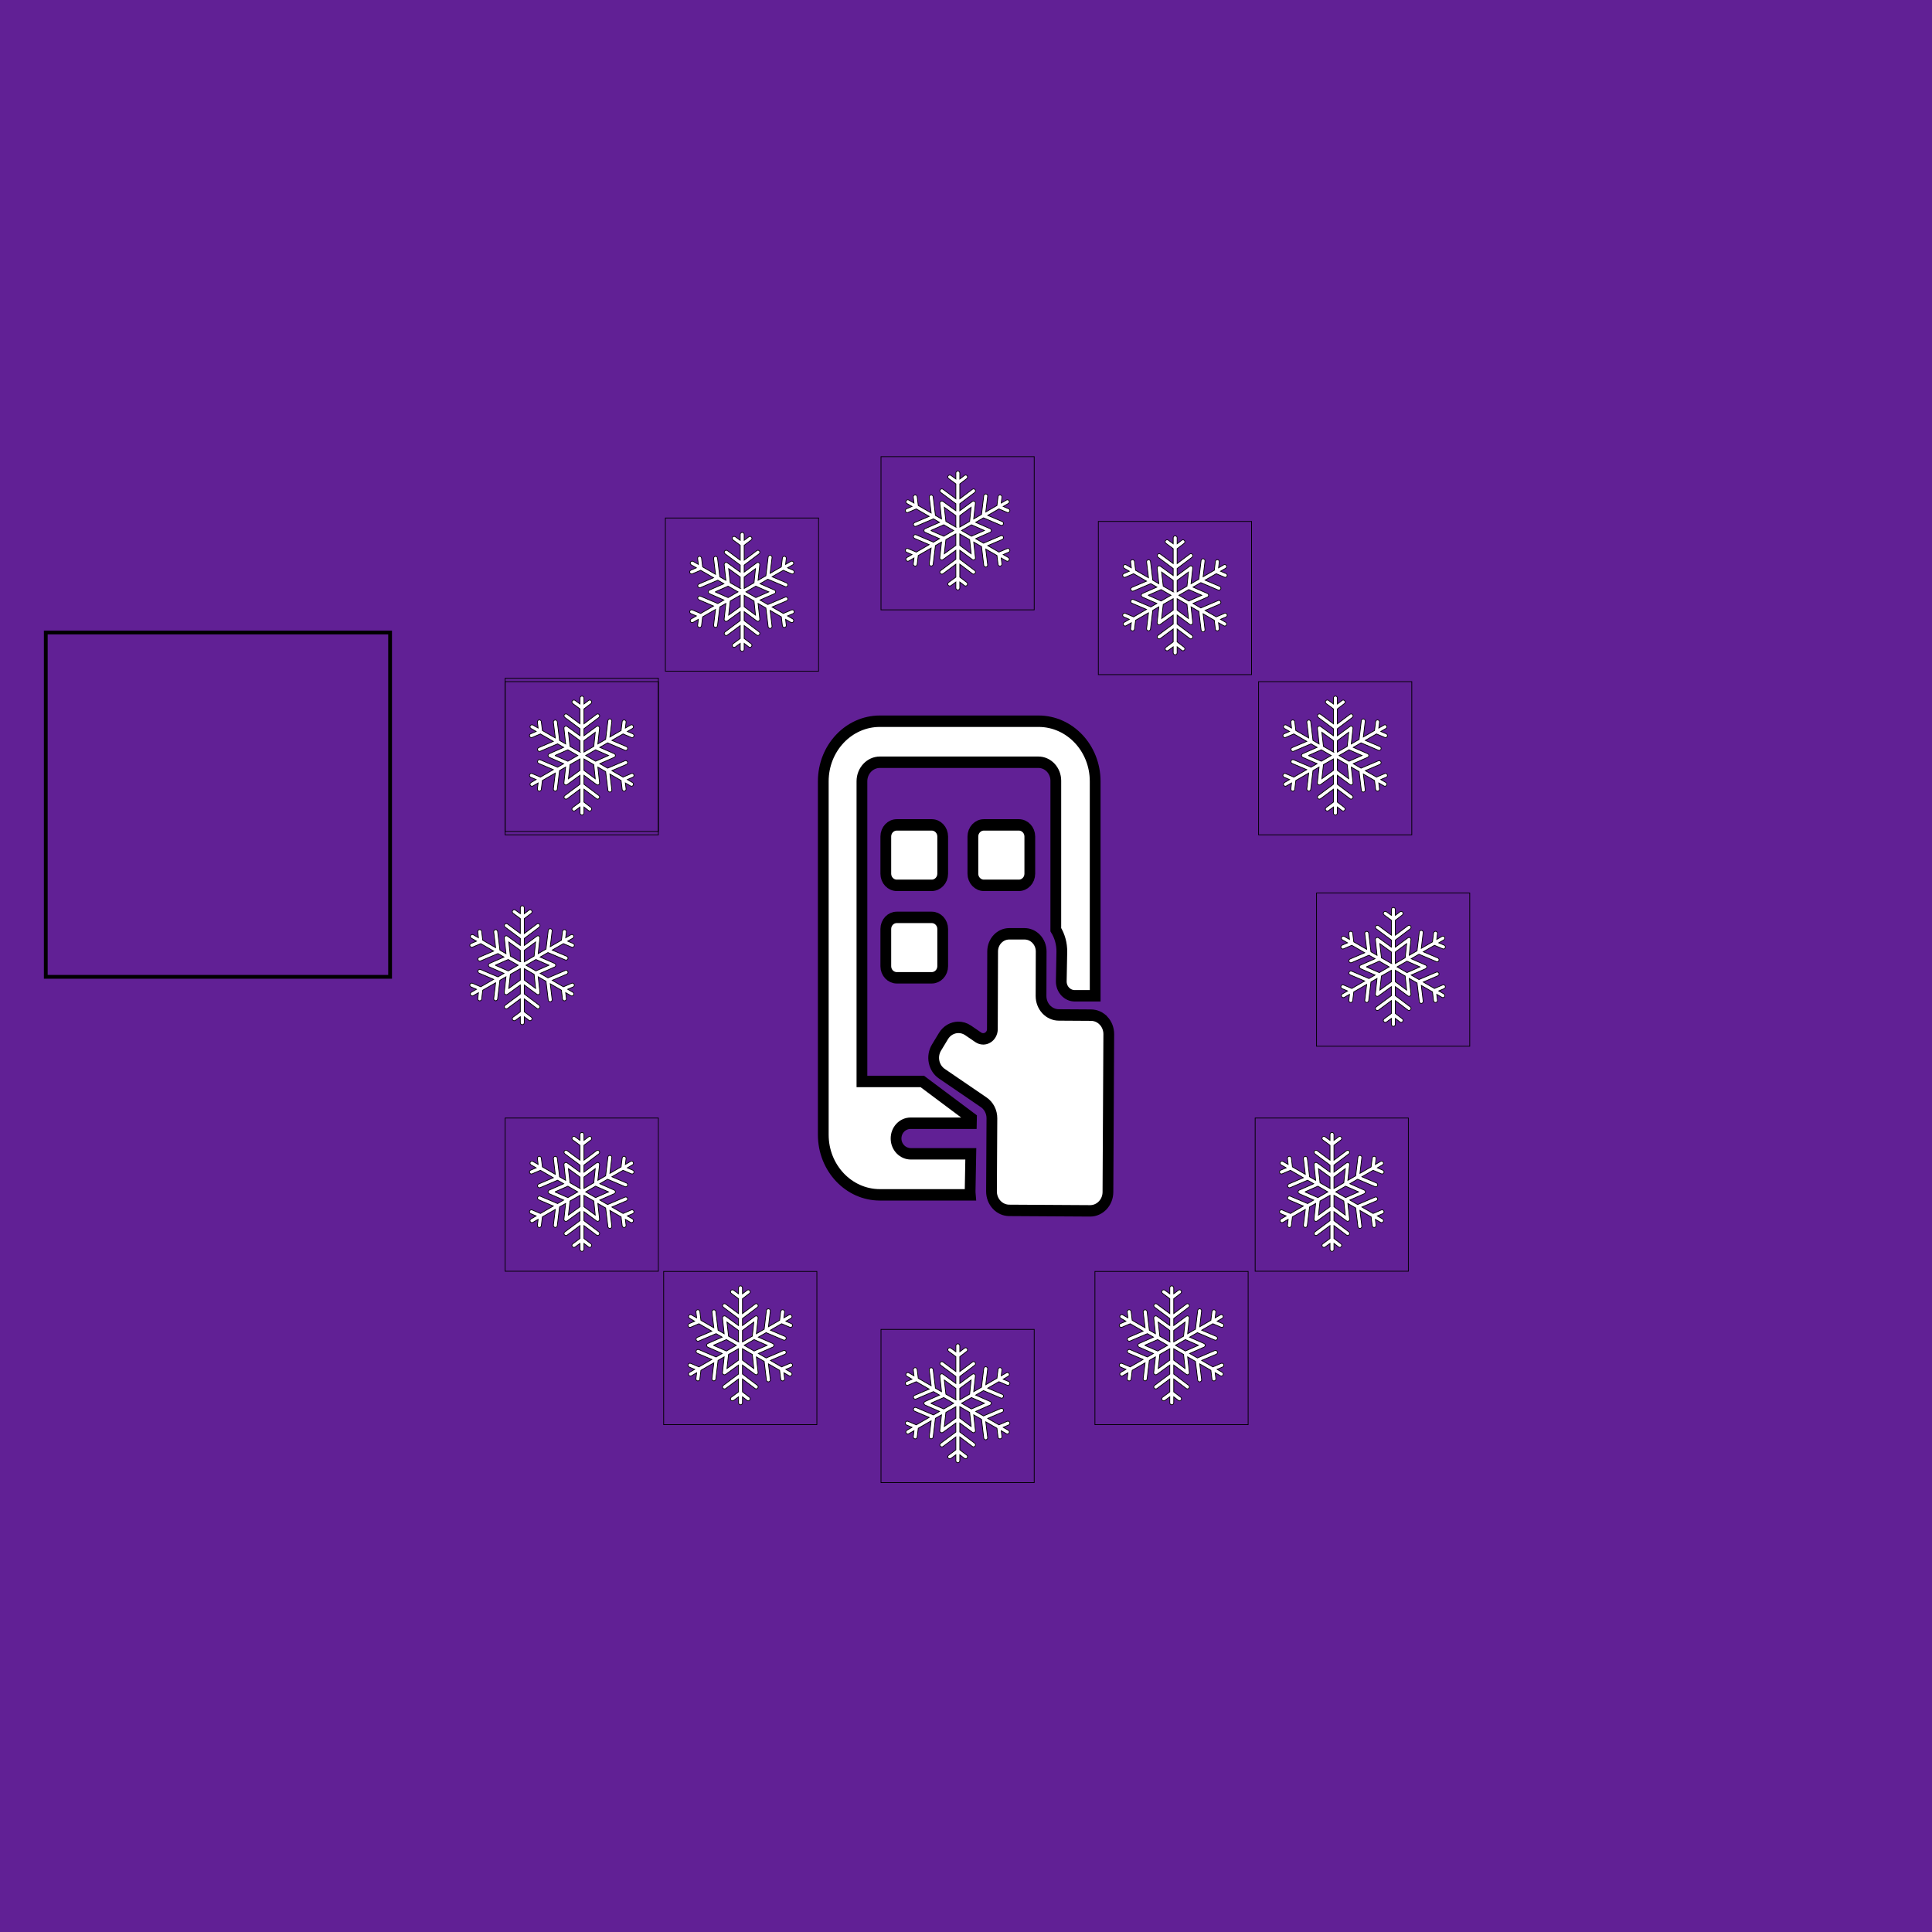 <svg width="512" height="512" xmlns="http://www.w3.org/2000/svg" xmlns:xlink="http://www.w3.org/1999/xlink">
 <defs>
  <rect height="8" width="8" id="p" fill="#60278e"/>
  <style type="text/css">@import url('https://fonts.googleapis.com/css?family=Ubuntu');</style>
 </defs>
 <g>
  <title>background</title>
  <rect x="-1" y="-1" width="514" height="514" id="canvas_background" fill="#612095"/>
 </g>
 <g>
  <title>Layer 1</title>
  <defs>
   <style type="text/css">
    <![CDATA[
    .outline { stroke:none; stroke-width:0 }
  ]]>
   </style>
   <g id="svg_4">
    <path d="m-815.09,23.267l-143.722,-381.083l374.409,-146.284a187.205,190.542 90 0 1 143.722,381.083a187.205,190.542 90 0 1 -374.409,146.284z" id="svg_6"/>
   </g>
   <g id="heart">
    <path id="svg_1" d="m-765.944,-6.179l-143.722,-381.083l374.409,-146.284a187.205,190.542 90 0 1 143.722,381.083a187.205,190.542 90 0 1 -374.409,146.284z"/>
   </g>
  </defs>
  <desc>a nearly perfect heart
	 made of two arcs and a right angle</desc>
  <defs>
   <clipPath id="svg_218" clipPathUnits="userSpaceOnUse">
    <path id="svg_224" d="m3025056.756,-2057697.953l7824.543,0l0,-3259.811l-7824.543,0l0,3259.811z"/>
   </clipPath>
   <clipPath id="svg_211" clipPathUnits="userSpaceOnUse">
    <path id="svg_223" d="m3025056.756,-2057697.953l7824.543,0l0,-3259.811l-7824.543,0l0,3259.811z"/>
   </clipPath>
  </defs>
  <g stroke="null" id="svg_8">
   <use stroke="null" xlink:href="#svg_4" class="outline " fill="#ffffff" transform="matrix(-0.087,-0.087,0.087,-0.087,70999586.573,-52595450.118) " id="svg_7" y="-3457.735" x="3894.31"/>
  </g>
  <g id="svg_15" stroke="null">
   <g id="svg_40" stroke="null">
    <g id="svg_114" stroke="null">
     <rect transform="matrix(0.201,0,0,0.201,321.036,-51.228) " x="-719.935" y="937.836" width="202" height="202" id="svg_107" fill="none" stroke="null"/>
     <g transform="matrix(0.201,0,0,0.201,321.036,-51.228) " id="svg_113" stroke="null">
      <title>Layer 1</title>
      <g id="svg_112" stroke="null">
       <g id="svg_111" stroke="null">
        <g id="svg_110" stroke="null">
         <path d="m-550.203,1060.429c-0.565,-1.326 -2.099,-1.943 -3.429,-1.377l-10.814,4.619l-14.711,-8.494l19.224,-8.212c1.328,-0.567 1.945,-2.101 1.377,-3.429c-0.567,-1.327 -2.1,-1.945 -3.429,-1.377l-22.829,9.752l-10.249,-5.918l18.992,-8.374c0.948,-0.417 1.559,-1.355 1.559,-2.391c0,-1.036 -0.611,-1.974 -1.559,-2.391l-18.992,-8.374l10.249,-5.918l22.829,9.752c0.334,0.143 0.683,0.212 1.025,0.212c1.014,0 1.98,-0.596 2.404,-1.589c0.568,-1.327 -0.049,-2.862 -1.377,-3.429l-19.224,-8.212l14.711,-8.493l10.814,4.618c0.334,0.143 0.683,0.212 1.025,0.212c1.016,0 1.98,-0.596 2.404,-1.589c0.568,-1.327 -0.048,-2.862 -1.377,-3.429l-7.209,-3.079l6.789,-3.919c1.25,-0.722 1.678,-2.32 0.957,-3.57c-0.724,-1.25 -2.324,-1.68 -3.57,-0.957l-6.789,3.92l0.938,-7.782c0.174,-1.433 -0.849,-2.734 -2.281,-2.907c-1.43,-0.175 -2.734,0.847 -2.907,2.281l-1.407,11.674l-14.711,8.493l2.501,-20.755c0.174,-1.433 -0.849,-2.734 -2.281,-2.907c-1.437,-0.18 -2.734,0.847 -2.907,2.281l-2.97,24.646l-10.249,5.917l2.244,-20.635c0.112,-1.028 -0.394,-2.028 -1.291,-2.546c-0.898,-0.515 -1.861,-0.458 -2.699,0.154l-16.597,12.262l0,-9.221l19.709,-14.895c1.155,-0.865 1.312,-2.503 0.446,-3.658c-0.863,-1.152 -2.386,-1.39 -3.544,-0.522l-16.611,12.543l0,-19.598l9.256,-7.056c1.155,-0.865 1.312,-2.503 0.446,-3.658c-0.863,-1.152 -2.384,-1.39 -3.544,-0.522l-6.158,4.703l0,-7.84c0,-1.443 -1.17,-2.613 -2.613,-2.613s-2.613,1.17 -2.613,2.613l0,7.84l-6.423,-4.703c-1.155,-0.868 -2.868,-0.63 -3.734,0.522c-0.866,1.155 -0.519,2.793 0.636,3.658l9.521,7.056l0,19.599l-16.875,-12.543c-1.157,-0.868 -2.869,-0.63 -3.734,0.522c-0.866,1.155 -0.519,2.793 0.636,3.658l19.974,14.895l0,9.221l-16.9,-12.262c-0.836,-0.611 -2.028,-0.67 -2.926,-0.154c-0.897,0.518 -1.441,1.517 -1.329,2.546l2.225,20.635l-7.996,-4.611l-2.973,-24.646c-0.173,-1.434 -1.474,-2.449 -2.909,-2.281c-1.433,0.172 -2.456,1.474 -2.282,2.907l2.499,20.755l-16.974,-9.8l-1.407,-11.674c-0.171,-1.433 -1.479,-2.441 -2.907,-2.281c-1.433,0.172 -2.455,1.474 -2.281,2.907l0.937,7.782l-6.789,-3.92c-1.254,-0.723 -2.848,-0.293 -3.57,0.957c-0.721,1.25 -0.293,2.848 0.957,3.57l6.789,3.919l-7.208,3.079c-1.328,0.567 -1.945,2.102 -1.377,3.429c0.424,0.993 1.388,1.589 2.404,1.589c0.342,0 0.69,-0.069 1.025,-0.212l10.813,-4.618l16.974,9.8l-19.224,8.213c-1.327,0.567 -1.943,2.101 -1.376,3.43c0.424,0.992 1.388,1.587 2.404,1.587c0.342,0 0.69,-0.069 1.026,-0.212l22.828,-9.751l7.986,4.611l-18.992,8.374c-0.948,0.417 -1.559,1.355 -1.559,2.391c0,1.036 0.611,1.974 1.559,2.391l18.992,8.374l-7.986,4.611l-22.828,-9.751c-1.333,-0.568 -2.864,0.048 -3.43,1.376c-0.568,1.328 0.049,2.863 1.376,3.43l19.224,8.213l-16.974,9.8l-10.813,-4.619c-1.328,-0.567 -2.862,0.051 -3.429,1.377c-0.568,1.327 0.049,2.862 1.377,3.429l7.208,3.079l-6.789,3.919c-1.25,0.722 -1.678,2.32 -0.957,3.57c0.485,0.838 1.363,1.307 2.266,1.307c0.443,0 0.893,-0.112 1.304,-0.35l6.789,-3.92l-0.937,7.782c-0.174,1.433 0.849,2.734 2.281,2.907c0.106,0.013 0.212,0.019 0.316,0.019c1.303,0 2.431,-0.974 2.59,-2.301l1.407,-11.674l16.973,-9.8l-2.499,20.755c-0.174,1.433 0.849,2.734 2.281,2.907c0.106,0.013 0.212,0.019 0.316,0.019c1.303,0 2.431,-0.974 2.59,-2.3l2.969,-24.646l7.986,-4.611l-2.244,20.635c-0.112,1.028 0.394,2.028 1.291,2.546c0.894,0.514 2.165,0.457 3.002,-0.154l16.9,-12.262l0,11.835l-20.012,14.895c-1.155,0.865 -1.464,2.503 -0.598,3.658c0.865,1.155 2.615,1.392 3.772,0.522l16.837,-12.543l0,16.986l-9.559,7.056c-1.155,0.865 -1.464,2.503 -0.598,3.658c0.866,1.152 2.617,1.392 3.772,0.522l6.385,-4.703l0,7.84c0,1.443 1.17,2.613 2.613,2.613s2.613,-1.17 2.613,-2.613l0,-7.84l6.12,4.703c0.471,0.353 0.945,0.523 1.49,0.523c0.795,0 1.542,-0.361 2.055,-1.045c0.867,-1.155 0.766,-2.793 -0.389,-3.658l-9.275,-7.056l0,-16.986l16.573,12.543c0.471,0.353 0.945,0.523 1.49,0.523c0.795,0 1.542,-0.361 2.055,-1.045c0.867,-1.155 0.766,-2.793 -0.389,-3.658l-19.728,-14.895l0,-11.835l16.597,12.262c0.458,0.334 0.925,0.504 1.468,0.504c0.451,0 0.863,-0.116 1.269,-0.35c0.897,-0.518 1.385,-1.517 1.272,-2.546l-2.253,-20.635l10.244,5.917l2.967,24.646c0.16,1.327 1.286,2.3 2.589,2.3c0.105,0 0.21,-0.006 0.316,-0.019c1.433,-0.172 2.455,-1.474 2.281,-2.907l-2.501,-20.755l14.711,8.493l1.407,11.674c0.16,1.327 1.287,2.301 2.59,2.301c0.105,0 0.211,-0.006 0.316,-0.019c1.433,-0.172 2.455,-1.474 2.281,-2.907l-0.938,-7.782l6.789,3.92c0.412,0.237 0.861,0.349 1.304,0.349c0.903,0 1.781,-0.468 2.266,-1.307c0.721,-1.25 0.293,-2.848 -0.957,-3.57l-6.789,-3.919l7.209,-3.079c1.329,-0.566 1.945,-2.101 1.377,-3.428zm-104.066,-25.2l17.07,-7.527l13.036,7.527l-13.037,7.527l-17.07,-7.527l0,0zm33.024,19.579l-15.205,11.021l2.092,-18.547l13.113,-7.527l0,15.052zm0,-24.106l-13.113,-7.527l-2.092,-18.547l15.205,11.021l0,15.052zm5.226,-15.052l14.902,-11.021l-1.941,18.547l-12.961,7.527l0,-15.052l0,0zm0,39.158l0,-15.052l12.961,7.527l1.941,18.547l-14.902,-11.021zm15.348,-12.053l-13.037,-7.527l13.037,-7.527l17.07,7.527l-17.07,7.527z" id="svg_109" fill="#ffffff" stroke="null"/>
        </g>
       </g>
      </g>
     </g>
    </g>
    <g id="svg_23" stroke="null">
     <rect transform="matrix(0.201,0,0,0.201,321.036,-51.228) " x="-931.195" y="1149.096" width="202" height="202" id="svg_2" fill="none" stroke="null"/>
    </g>
    <g id="svg_130" stroke="null">
     <rect transform="matrix(0.201,0,0,0.201,321.036,-51.228) " x="-149.084" y="942.331" width="202" height="202" id="svg_123" fill="none" stroke="null"/>
     <g transform="matrix(0.201,0,0,0.201,321.036,-51.228) " id="svg_129" stroke="null">
      <title>Layer 1</title>
      <g id="svg_128" stroke="null">
       <g id="svg_127" stroke="null">
        <g id="svg_126" stroke="null">
         <path d="m20.649,1064.924c-0.565,-1.326 -2.099,-1.943 -3.429,-1.377l-10.814,4.619l-14.711,-8.494l19.224,-8.212c1.328,-0.567 1.945,-2.101 1.377,-3.429c-0.567,-1.327 -2.1,-1.945 -3.429,-1.377l-22.829,9.752l-10.249,-5.918l18.992,-8.374c0.948,-0.417 1.559,-1.355 1.559,-2.391c0,-1.036 -0.611,-1.974 -1.559,-2.391l-18.992,-8.374l10.249,-5.918l22.829,9.752c0.334,0.143 0.683,0.212 1.025,0.212c1.014,0 1.98,-0.596 2.404,-1.589c0.568,-1.327 -0.049,-2.862 -1.377,-3.429l-19.224,-8.212l14.711,-8.493l10.814,4.618c0.334,0.143 0.683,0.212 1.025,0.212c1.016,0 1.98,-0.596 2.404,-1.589c0.568,-1.327 -0.048,-2.862 -1.377,-3.429l-7.209,-3.079l6.789,-3.919c1.25,-0.722 1.678,-2.32 0.957,-3.57c-0.724,-1.25 -2.324,-1.68 -3.57,-0.957l-6.789,3.92l0.938,-7.782c0.174,-1.433 -0.849,-2.734 -2.281,-2.907c-1.43,-0.175 -2.734,0.847 -2.907,2.281l-1.407,11.674l-14.711,8.493l2.501,-20.755c0.174,-1.433 -0.849,-2.734 -2.281,-2.907c-1.437,-0.18 -2.734,0.847 -2.907,2.281l-2.97,24.646l-10.249,5.917l2.244,-20.635c0.112,-1.028 -0.394,-2.028 -1.291,-2.546c-0.898,-0.515 -1.861,-0.458 -2.699,0.154l-16.597,12.262l0,-9.221l19.709,-14.895c1.155,-0.865 1.312,-2.503 0.446,-3.658c-0.863,-1.152 -2.386,-1.39 -3.544,-0.522l-16.611,12.543l0,-19.598l9.256,-7.056c1.155,-0.865 1.312,-2.503 0.446,-3.658c-0.863,-1.152 -2.384,-1.39 -3.544,-0.522l-6.158,4.703l0,-7.84c0,-1.443 -1.17,-2.613 -2.613,-2.613s-2.613,1.17 -2.613,2.613l0,7.84l-6.423,-4.703c-1.155,-0.868 -2.868,-0.63 -3.734,0.522c-0.866,1.155 -0.519,2.793 0.636,3.658l9.521,7.056l0,19.599l-16.875,-12.543c-1.157,-0.868 -2.869,-0.63 -3.734,0.522c-0.866,1.155 -0.519,2.793 0.636,3.658l19.974,14.895l0,9.221l-16.9,-12.262c-0.836,-0.611 -2.028,-0.67 -2.926,-0.154c-0.897,0.518 -1.441,1.517 -1.329,2.546l2.225,20.635l-7.996,-4.611l-2.973,-24.646c-0.173,-1.434 -1.474,-2.449 -2.909,-2.281c-1.433,0.172 -2.456,1.474 -2.282,2.907l2.499,20.755l-16.974,-9.8l-1.407,-11.674c-0.171,-1.433 -1.479,-2.441 -2.907,-2.281c-1.433,0.172 -2.455,1.474 -2.281,2.907l0.937,7.782l-6.789,-3.92c-1.254,-0.723 -2.848,-0.293 -3.57,0.957c-0.721,1.25 -0.293,2.848 0.957,3.57l6.789,3.919l-7.208,3.079c-1.328,0.567 -1.945,2.102 -1.377,3.429c0.424,0.993 1.388,1.589 2.404,1.589c0.342,0 0.69,-0.069 1.025,-0.212l10.813,-4.618l16.974,9.8l-19.224,8.213c-1.327,0.567 -1.943,2.101 -1.376,3.43c0.424,0.992 1.388,1.587 2.404,1.587c0.342,0 0.69,-0.069 1.026,-0.212l22.828,-9.751l7.986,4.611l-18.992,8.374c-0.948,0.417 -1.559,1.355 -1.559,2.391c0,1.036 0.611,1.974 1.559,2.391l18.992,8.374l-7.986,4.611l-22.828,-9.751c-1.333,-0.568 -2.864,0.048 -3.43,1.376c-0.568,1.328 0.049,2.863 1.376,3.43l19.224,8.213l-16.974,9.8l-10.813,-4.619c-1.328,-0.567 -2.862,0.051 -3.429,1.377c-0.568,1.327 0.049,2.862 1.377,3.429l7.208,3.079l-6.789,3.919c-1.25,0.722 -1.678,2.32 -0.957,3.57c0.485,0.838 1.363,1.307 2.266,1.307c0.443,0 0.893,-0.112 1.304,-0.35l6.789,-3.92l-0.937,7.782c-0.174,1.433 0.849,2.734 2.281,2.907c0.106,0.013 0.212,0.019 0.316,0.019c1.303,0 2.431,-0.974 2.59,-2.301l1.407,-11.674l16.973,-9.8l-2.499,20.755c-0.174,1.433 0.849,2.734 2.281,2.907c0.106,0.013 0.212,0.019 0.316,0.019c1.303,0 2.431,-0.974 2.59,-2.3l2.969,-24.646l7.986,-4.611l-2.244,20.635c-0.112,1.028 0.394,2.028 1.291,2.546c0.894,0.514 2.165,0.457 3.002,-0.154l16.9,-12.262l0,11.835l-20.012,14.895c-1.155,0.865 -1.464,2.503 -0.598,3.658c0.865,1.155 2.615,1.392 3.772,0.522l16.837,-12.543l0,16.986l-9.559,7.056c-1.155,0.865 -1.464,2.503 -0.598,3.658c0.866,1.152 2.617,1.392 3.772,0.522l6.385,-4.703l0,7.84c0,1.443 1.17,2.613 2.613,2.613s2.613,-1.17 2.613,-2.613l0,-7.84l6.12,4.703c0.471,0.353 0.945,0.523 1.49,0.523c0.795,0 1.542,-0.361 2.055,-1.045c0.867,-1.155 0.766,-2.793 -0.389,-3.658l-9.275,-7.056l0,-16.986l16.573,12.543c0.471,0.353 0.945,0.523 1.49,0.523c0.795,0 1.542,-0.361 2.055,-1.045c0.867,-1.155 0.766,-2.793 -0.389,-3.658l-19.728,-14.895l0,-11.835l16.597,12.262c0.458,0.334 0.925,0.504 1.468,0.504c0.451,0 0.863,-0.116 1.269,-0.35c0.897,-0.518 1.385,-1.517 1.272,-2.546l-2.253,-20.635l10.244,5.917l2.967,24.646c0.16,1.327 1.286,2.3 2.589,2.3c0.105,0 0.21,-0.006 0.316,-0.019c1.433,-0.172 2.455,-1.474 2.281,-2.907l-2.501,-20.755l14.711,8.493l1.407,11.674c0.16,1.327 1.287,2.301 2.59,2.301c0.105,0 0.211,-0.006 0.316,-0.019c1.433,-0.172 2.455,-1.474 2.281,-2.907l-0.938,-7.782l6.789,3.92c0.412,0.237 0.861,0.349 1.304,0.349c0.903,0 1.781,-0.468 2.266,-1.307c0.721,-1.25 0.293,-2.848 -0.957,-3.57l-6.789,-3.919l7.209,-3.079c1.329,-0.566 1.945,-2.101 1.377,-3.428zm-104.066,-25.2l17.07,-7.527l13.036,7.527l-13.037,7.527l-17.07,-7.527l0,0zm33.024,19.579l-15.205,11.021l2.092,-18.547l13.113,-7.527l0,15.052zm0,-24.106l-13.113,-7.527l-2.092,-18.547l15.205,11.021l0,15.052zm5.226,-15.052l14.902,-11.021l-1.941,18.547l-12.961,7.527l0,-15.052l0,0zm0,39.158l0,-15.052l12.961,7.527l1.941,18.547l-14.902,-11.021zm15.348,-12.053l-13.037,-7.527l13.037,-7.527l17.07,7.527l-17.07,7.527z" id="svg_125" fill="#ffffff" stroke="null"/>
        </g>
       </g>
      </g>
     </g>
    </g>
    <g id="svg_138" stroke="null">
     <rect transform="matrix(0.201,0,0,0.201,321.036,-51.228) " x="62.176" y="1153.59" width="202" height="202" id="svg_131" fill="none" stroke="null"/>
     <g transform="matrix(0.201,0,0,0.201,321.036,-51.228) " id="svg_137" stroke="null">
      <title>Layer 1</title>
      <g id="svg_136" stroke="null">
       <g id="svg_135" stroke="null">
        <g id="svg_134" stroke="null">
         <path d="m231.909,1276.184c-0.565,-1.326 -2.099,-1.943 -3.429,-1.377l-10.814,4.619l-14.711,-8.494l19.224,-8.212c1.328,-0.567 1.945,-2.101 1.377,-3.429c-0.567,-1.327 -2.1,-1.945 -3.429,-1.377l-22.829,9.752l-10.249,-5.918l18.992,-8.374c0.948,-0.417 1.559,-1.355 1.559,-2.391c0,-1.036 -0.611,-1.974 -1.559,-2.391l-18.992,-8.374l10.249,-5.918l22.829,9.752c0.334,0.143 0.683,0.212 1.025,0.212c1.014,0 1.98,-0.596 2.404,-1.589c0.568,-1.327 -0.049,-2.862 -1.377,-3.429l-19.224,-8.212l14.711,-8.493l10.814,4.618c0.334,0.143 0.683,0.212 1.025,0.212c1.016,0 1.98,-0.596 2.404,-1.589c0.568,-1.327 -0.048,-2.862 -1.377,-3.429l-7.209,-3.079l6.789,-3.919c1.25,-0.722 1.678,-2.32 0.957,-3.57c-0.724,-1.25 -2.324,-1.68 -3.57,-0.957l-6.789,3.92l0.938,-7.782c0.174,-1.433 -0.849,-2.734 -2.281,-2.907c-1.43,-0.175 -2.734,0.847 -2.907,2.281l-1.407,11.674l-14.711,8.493l2.501,-20.755c0.174,-1.433 -0.849,-2.734 -2.281,-2.907c-1.437,-0.18 -2.734,0.847 -2.907,2.281l-2.97,24.646l-10.249,5.917l2.244,-20.635c0.112,-1.028 -0.394,-2.028 -1.291,-2.546c-0.898,-0.515 -1.861,-0.458 -2.699,0.154l-16.597,12.262l0,-9.221l19.709,-14.895c1.155,-0.865 1.312,-2.503 0.446,-3.658c-0.863,-1.152 -2.386,-1.39 -3.544,-0.522l-16.611,12.543l0,-19.598l9.256,-7.056c1.155,-0.865 1.312,-2.503 0.446,-3.658c-0.863,-1.152 -2.384,-1.39 -3.544,-0.522l-6.158,4.703l0,-7.84c0,-1.443 -1.17,-2.613 -2.613,-2.613s-2.613,1.17 -2.613,2.613l0,7.84l-6.423,-4.703c-1.155,-0.868 -2.868,-0.63 -3.734,0.522c-0.866,1.155 -0.519,2.793 0.636,3.658l9.521,7.056l0,19.599l-16.875,-12.543c-1.157,-0.868 -2.869,-0.63 -3.734,0.522c-0.866,1.155 -0.519,2.793 0.636,3.658l19.974,14.895l0,9.221l-16.9,-12.262c-0.836,-0.611 -2.028,-0.67 -2.926,-0.154c-0.897,0.518 -1.441,1.517 -1.329,2.546l2.225,20.635l-7.996,-4.611l-2.973,-24.646c-0.173,-1.434 -1.474,-2.449 -2.909,-2.281c-1.433,0.172 -2.456,1.474 -2.282,2.907l2.499,20.755l-16.974,-9.8l-1.407,-11.674c-0.171,-1.433 -1.479,-2.441 -2.907,-2.281c-1.433,0.172 -2.455,1.474 -2.281,2.907l0.937,7.782l-6.789,-3.92c-1.254,-0.723 -2.848,-0.293 -3.57,0.957c-0.721,1.25 -0.293,2.848 0.957,3.57l6.789,3.919l-7.208,3.079c-1.328,0.567 -1.945,2.102 -1.377,3.429c0.424,0.993 1.388,1.589 2.404,1.589c0.342,0 0.69,-0.069 1.025,-0.212l10.813,-4.618l16.974,9.8l-19.224,8.213c-1.327,0.567 -1.943,2.101 -1.376,3.43c0.424,0.992 1.388,1.587 2.404,1.587c0.342,0 0.69,-0.069 1.026,-0.212l22.828,-9.751l7.986,4.611l-18.992,8.374c-0.948,0.417 -1.559,1.355 -1.559,2.391c0,1.036 0.611,1.974 1.559,2.391l18.992,8.374l-7.986,4.611l-22.828,-9.751c-1.333,-0.568 -2.864,0.048 -3.43,1.376c-0.568,1.328 0.049,2.863 1.376,3.43l19.224,8.213l-16.974,9.8l-10.813,-4.619c-1.328,-0.567 -2.862,0.051 -3.429,1.377c-0.568,1.327 0.049,2.862 1.377,3.429l7.208,3.079l-6.789,3.919c-1.25,0.722 -1.678,2.32 -0.957,3.57c0.485,0.838 1.363,1.307 2.266,1.307c0.443,0 0.893,-0.112 1.304,-0.35l6.789,-3.92l-0.937,7.782c-0.174,1.433 0.849,2.734 2.281,2.907c0.106,0.013 0.212,0.019 0.316,0.019c1.303,0 2.431,-0.974 2.59,-2.301l1.407,-11.674l16.973,-9.8l-2.499,20.755c-0.174,1.433 0.849,2.734 2.281,2.907c0.106,0.013 0.212,0.019 0.316,0.019c1.303,0 2.431,-0.974 2.59,-2.3l2.969,-24.646l7.986,-4.611l-2.244,20.635c-0.112,1.028 0.394,2.028 1.291,2.546c0.894,0.514 2.165,0.457 3.002,-0.154l16.9,-12.262l0,11.835l-20.012,14.895c-1.155,0.865 -1.464,2.503 -0.598,3.658c0.865,1.155 2.615,1.392 3.772,0.522l16.837,-12.543l0,16.986l-9.559,7.056c-1.155,0.865 -1.464,2.503 -0.598,3.658c0.866,1.152 2.617,1.392 3.772,0.522l6.385,-4.703l0,7.84c0,1.443 1.17,2.613 2.613,2.613s2.613,-1.17 2.613,-2.613l0,-7.84l6.12,4.703c0.471,0.353 0.945,0.523 1.49,0.523c0.795,0 1.542,-0.361 2.055,-1.045c0.867,-1.155 0.766,-2.793 -0.389,-3.658l-9.275,-7.056l0,-16.986l16.573,12.543c0.471,0.353 0.945,0.523 1.49,0.523c0.795,0 1.542,-0.361 2.055,-1.045c0.867,-1.155 0.766,-2.793 -0.389,-3.658l-19.728,-14.895l0,-11.835l16.597,12.262c0.458,0.334 0.925,0.504 1.468,0.504c0.451,0 0.863,-0.116 1.269,-0.35c0.897,-0.518 1.385,-1.517 1.272,-2.546l-2.253,-20.635l10.244,5.917l2.967,24.646c0.16,1.327 1.286,2.3 2.589,2.3c0.105,0 0.21,-0.006 0.316,-0.019c1.433,-0.172 2.455,-1.474 2.281,-2.907l-2.501,-20.755l14.711,8.493l1.407,11.674c0.16,1.327 1.287,2.301 2.59,2.301c0.105,0 0.211,-0.006 0.316,-0.019c1.433,-0.172 2.455,-1.474 2.281,-2.907l-0.938,-7.782l6.789,3.92c0.412,0.237 0.861,0.349 1.304,0.349c0.903,0 1.781,-0.468 2.266,-1.307c0.721,-1.25 0.293,-2.848 -0.957,-3.57l-6.789,-3.919l7.209,-3.079c1.329,-0.566 1.945,-2.101 1.377,-3.428zm-104.066,-25.2l17.07,-7.527l13.036,7.527l-13.037,7.527l-17.07,-7.527l0,0zm33.024,19.579l-15.205,11.021l2.092,-18.547l13.113,-7.527l0,15.052zm0,-24.106l-13.113,-7.527l-2.092,-18.547l15.205,11.021l0,15.052zm5.226,-15.052l14.902,-11.021l-1.941,18.547l-12.961,7.527l0,-15.052l0,0zm0,39.158l0,-15.052l12.961,7.527l1.941,18.547l-14.902,-11.021zm15.348,-12.053l-13.037,-7.527l13.037,-7.527l17.07,7.527l-17.07,7.527z" id="svg_133" fill="#ffffff" stroke="null"/>
        </g>
       </g>
      </g>
     </g>
    </g>
    <g id="svg_22" stroke="null">
     <rect x="12.131" y="167.619" width="91.25" height="91.25" id="svg_14" fill="none" stroke="null"/>
    </g>
    <g transform="matrix(0.201,0,0,0.201,321.036,-51.228) " id="svg_21" stroke="null">
     <title>Layer 1</title>
     <g id="svg_34" stroke="null">
      <g id="svg_33" stroke="null">
       <g id="svg_32" stroke="null">
        <path d="m-840.123,1552.664c-0.565,-1.326 -2.099,-1.943 -3.429,-1.377l-10.814,4.619l-14.711,-8.494l19.224,-8.212c1.328,-0.567 1.945,-2.101 1.377,-3.429c-0.567,-1.327 -2.1,-1.945 -3.429,-1.377l-22.829,9.752l-10.249,-5.918l18.992,-8.374c0.948,-0.417 1.559,-1.355 1.559,-2.391c0,-1.036 -0.611,-1.974 -1.559,-2.391l-18.992,-8.374l10.249,-5.918l22.829,9.752c0.334,0.143 0.683,0.212 1.025,0.212c1.014,0 1.98,-0.596 2.404,-1.589c0.568,-1.327 -0.049,-2.862 -1.377,-3.429l-19.224,-8.212l14.711,-8.493l10.814,4.618c0.334,0.143 0.683,0.212 1.025,0.212c1.016,0 1.98,-0.596 2.404,-1.589c0.568,-1.327 -0.048,-2.862 -1.377,-3.429l-7.209,-3.079l6.789,-3.919c1.25,-0.722 1.678,-2.32 0.957,-3.57c-0.724,-1.25 -2.324,-1.68 -3.57,-0.957l-6.789,3.92l0.938,-7.782c0.174,-1.433 -0.849,-2.734 -2.281,-2.907c-1.43,-0.175 -2.734,0.847 -2.907,2.281l-1.407,11.674l-14.711,8.493l2.501,-20.755c0.174,-1.433 -0.849,-2.734 -2.281,-2.907c-1.437,-0.18 -2.734,0.847 -2.907,2.281l-2.97,24.646l-10.249,5.917l2.244,-20.635c0.112,-1.028 -0.394,-2.028 -1.291,-2.546c-0.898,-0.515 -1.861,-0.458 -2.699,0.154l-16.597,12.262l0,-9.221l19.709,-14.895c1.155,-0.865 1.312,-2.503 0.446,-3.658c-0.863,-1.152 -2.386,-1.39 -3.544,-0.522l-16.611,12.543l0,-19.598l9.256,-7.056c1.155,-0.865 1.312,-2.503 0.446,-3.658c-0.863,-1.152 -2.384,-1.39 -3.544,-0.522l-6.158,4.703l0,-7.84c0,-1.443 -1.17,-2.613 -2.613,-2.613s-2.613,1.17 -2.613,2.613l0,7.84l-6.423,-4.703c-1.155,-0.868 -2.868,-0.63 -3.734,0.522c-0.866,1.155 -0.519,2.793 0.636,3.658l9.521,7.056l0,19.599l-16.875,-12.543c-1.157,-0.868 -2.869,-0.63 -3.734,0.522c-0.866,1.155 -0.519,2.793 0.636,3.658l19.974,14.895l0,9.221l-16.9,-12.262c-0.836,-0.611 -2.028,-0.67 -2.926,-0.154c-0.897,0.518 -1.441,1.517 -1.329,2.546l2.225,20.635l-7.996,-4.611l-2.973,-24.646c-0.173,-1.434 -1.474,-2.449 -2.909,-2.281c-1.433,0.172 -2.456,1.474 -2.282,2.907l2.499,20.755l-16.974,-9.8l-1.407,-11.674c-0.171,-1.433 -1.479,-2.441 -2.907,-2.281c-1.433,0.172 -2.455,1.474 -2.281,2.907l0.937,7.782l-6.789,-3.92c-1.254,-0.723 -2.848,-0.293 -3.57,0.957c-0.721,1.25 -0.293,2.848 0.957,3.57l6.789,3.919l-7.208,3.079c-1.328,0.567 -1.945,2.102 -1.377,3.429c0.424,0.993 1.388,1.589 2.404,1.589c0.342,0 0.69,-0.069 1.025,-0.212l10.813,-4.618l16.974,9.8l-19.224,8.213c-1.327,0.567 -1.943,2.101 -1.376,3.43c0.424,0.992 1.388,1.587 2.404,1.587c0.342,0 0.69,-0.069 1.026,-0.212l22.828,-9.751l7.986,4.611l-18.992,8.374c-0.948,0.417 -1.559,1.355 -1.559,2.391c0,1.036 0.611,1.974 1.559,2.391l18.992,8.374l-7.986,4.611l-22.828,-9.751c-1.333,-0.568 -2.864,0.048 -3.43,1.376c-0.568,1.328 0.049,2.863 1.376,3.43l19.224,8.213l-16.974,9.8l-10.813,-4.619c-1.328,-0.567 -2.862,0.051 -3.429,1.377c-0.568,1.327 0.049,2.862 1.377,3.429l7.208,3.079l-6.789,3.919c-1.25,0.722 -1.678,2.32 -0.957,3.57c0.485,0.838 1.363,1.307 2.266,1.307c0.443,0 0.893,-0.112 1.304,-0.35l6.789,-3.92l-0.937,7.782c-0.174,1.433 0.849,2.734 2.281,2.907c0.106,0.013 0.212,0.019 0.316,0.019c1.303,0 2.431,-0.974 2.59,-2.301l1.407,-11.674l16.973,-9.8l-2.499,20.755c-0.174,1.433 0.849,2.734 2.281,2.907c0.106,0.013 0.212,0.019 0.316,0.019c1.303,0 2.431,-0.974 2.59,-2.3l2.969,-24.646l7.986,-4.611l-2.244,20.635c-0.112,1.028 0.394,2.028 1.291,2.546c0.894,0.514 2.165,0.457 3.002,-0.154l16.9,-12.262l0,11.835l-20.012,14.895c-1.155,0.865 -1.464,2.503 -0.598,3.658c0.865,1.155 2.615,1.392 3.772,0.522l16.837,-12.543l0,16.986l-9.559,7.056c-1.155,0.865 -1.464,2.503 -0.598,3.658c0.866,1.152 2.617,1.392 3.772,0.522l6.385,-4.703l0,7.84c0,1.443 1.17,2.613 2.613,2.613s2.613,-1.17 2.613,-2.613l0,-7.84l6.12,4.703c0.471,0.353 0.945,0.523 1.49,0.523c0.795,0 1.542,-0.361 2.055,-1.045c0.867,-1.155 0.766,-2.793 -0.389,-3.658l-9.275,-7.056l0,-16.986l16.573,12.543c0.471,0.353 0.945,0.523 1.49,0.523c0.795,0 1.542,-0.361 2.055,-1.045c0.867,-1.155 0.766,-2.793 -0.389,-3.658l-19.728,-14.895l0,-11.835l16.597,12.262c0.458,0.334 0.925,0.504 1.468,0.504c0.451,0 0.863,-0.116 1.269,-0.35c0.897,-0.518 1.385,-1.517 1.272,-2.546l-2.253,-20.635l10.244,5.917l2.967,24.646c0.16,1.327 1.286,2.3 2.589,2.3c0.105,0 0.21,-0.006 0.316,-0.019c1.433,-0.172 2.455,-1.474 2.281,-2.907l-2.501,-20.755l14.711,8.493l1.407,11.674c0.16,1.327 1.287,2.301 2.59,2.301c0.105,0 0.211,-0.006 0.316,-0.019c1.433,-0.172 2.455,-1.474 2.281,-2.907l-0.938,-7.782l6.789,3.92c0.412,0.237 0.861,0.349 1.304,0.349c0.903,0 1.781,-0.468 2.266,-1.307c0.721,-1.25 0.293,-2.848 -0.957,-3.57l-6.789,-3.919l7.209,-3.079c1.329,-0.566 1.945,-2.101 1.377,-3.428zm-104.066,-25.2l17.07,-7.527l13.036,7.527l-13.037,7.527l-17.07,-7.527l0,0zm33.024,19.579l-15.205,11.021l2.092,-18.547l13.113,-7.527l0,15.052zm0,-24.106l-13.113,-7.527l-2.092,-18.547l15.205,11.021l0,15.052zm5.226,-15.052l14.902,-11.021l-1.941,18.547l-12.961,7.527l0,-15.052l0,0zm0,39.158l0,-15.052l12.961,7.527l1.941,18.547l-14.902,-11.021zm15.348,-12.053l-13.037,-7.527l13.037,-7.527l17.07,7.527l-17.07,7.527z" id="svg_31" fill="#ffffff" stroke="null"/>
       </g>
      </g>
     </g>
    </g>
    <g id="svg_122" stroke="null">
     <rect transform="matrix(0.201,0,0,0.201,321.036,-51.228) " x="-435.633" y="856.928" width="202" height="202" id="svg_115" fill="none" stroke="null"/>
     <g transform="matrix(0.201,0,0,0.201,321.036,-51.228) " id="svg_121" stroke="null">
      <title transform="translate(5.619,-2.842170943040401e-14) ">Layer 1</title>
      <g id="svg_120" stroke="null">
       <g id="svg_119" stroke="null">
        <g id="svg_118" stroke="null">
         <path d="m-265.901,979.521c-0.565,-1.326 -2.099,-1.943 -3.429,-1.377l-10.814,4.619l-14.711,-8.494l19.224,-8.212c1.328,-0.567 1.945,-2.101 1.377,-3.429c-0.567,-1.327 -2.1,-1.945 -3.429,-1.377l-22.829,9.752l-10.249,-5.918l18.992,-8.374c0.948,-0.417 1.559,-1.355 1.559,-2.391c0,-1.036 -0.611,-1.974 -1.559,-2.391l-18.992,-8.374l10.249,-5.918l22.829,9.752c0.334,0.143 0.683,0.212 1.025,0.212c1.014,0 1.98,-0.596 2.404,-1.589c0.568,-1.327 -0.049,-2.862 -1.377,-3.429l-19.224,-8.212l14.711,-8.493l10.814,4.618c0.334,0.143 0.683,0.212 1.025,0.212c1.016,0 1.98,-0.596 2.404,-1.589c0.568,-1.327 -0.048,-2.862 -1.377,-3.429l-7.209,-3.079l6.789,-3.919c1.25,-0.722 1.678,-2.32 0.957,-3.57c-0.724,-1.25 -2.324,-1.68 -3.57,-0.957l-6.789,3.92l0.938,-7.782c0.174,-1.433 -0.849,-2.734 -2.281,-2.907c-1.43,-0.175 -2.734,0.847 -2.907,2.281l-1.407,11.674l-14.711,8.493l2.501,-20.755c0.174,-1.433 -0.849,-2.734 -2.281,-2.907c-1.437,-0.18 -2.734,0.847 -2.907,2.281l-2.97,24.646l-10.249,5.917l2.244,-20.635c0.112,-1.028 -0.394,-2.028 -1.291,-2.546c-0.898,-0.515 -1.861,-0.458 -2.699,0.154l-16.597,12.262l0,-9.221l19.709,-14.895c1.155,-0.865 1.312,-2.503 0.446,-3.658c-0.863,-1.152 -2.386,-1.39 -3.544,-0.522l-16.611,12.543l0,-19.598l9.256,-7.056c1.155,-0.865 1.312,-2.503 0.446,-3.658c-0.863,-1.152 -2.384,-1.39 -3.544,-0.522l-6.158,4.703l0,-7.84c0,-1.443 -1.17,-2.613 -2.613,-2.613s-2.613,1.17 -2.613,2.613l0,7.84l-6.423,-4.703c-1.155,-0.868 -2.868,-0.63 -3.734,0.522c-0.866,1.155 -0.519,2.793 0.636,3.658l9.521,7.056l0,19.599l-16.875,-12.543c-1.157,-0.868 -2.869,-0.63 -3.734,0.522c-0.866,1.155 -0.519,2.793 0.636,3.658l19.974,14.895l0,9.221l-16.9,-12.262c-0.836,-0.611 -2.028,-0.67 -2.926,-0.154c-0.897,0.518 -1.441,1.517 -1.329,2.546l2.225,20.635l-7.996,-4.611l-2.973,-24.646c-0.173,-1.434 -1.474,-2.449 -2.909,-2.281c-1.433,0.172 -2.456,1.474 -2.282,2.907l2.499,20.755l-16.974,-9.8l-1.407,-11.674c-0.171,-1.433 -1.479,-2.441 -2.907,-2.281c-1.433,0.172 -2.455,1.474 -2.281,2.907l0.937,7.782l-6.789,-3.92c-1.254,-0.723 -2.848,-0.293 -3.57,0.957c-0.721,1.25 -0.293,2.848 0.957,3.57l6.789,3.919l-7.208,3.079c-1.328,0.567 -1.945,2.102 -1.377,3.429c0.424,0.993 1.388,1.589 2.404,1.589c0.342,0 0.69,-0.069 1.025,-0.212l10.813,-4.618l16.974,9.8l-19.224,8.213c-1.327,0.567 -1.943,2.101 -1.376,3.43c0.424,0.992 1.388,1.587 2.404,1.587c0.342,0 0.69,-0.069 1.026,-0.212l22.828,-9.751l7.986,4.611l-18.992,8.374c-0.948,0.417 -1.559,1.355 -1.559,2.391c0,1.036 0.611,1.974 1.559,2.391l18.992,8.374l-7.986,4.611l-22.828,-9.751c-1.333,-0.568 -2.864,0.048 -3.43,1.376c-0.568,1.328 0.049,2.863 1.376,3.43l19.224,8.213l-16.974,9.8l-10.813,-4.619c-1.328,-0.567 -2.862,0.051 -3.429,1.377c-0.568,1.327 0.049,2.862 1.377,3.429l7.208,3.079l-6.789,3.919c-1.25,0.722 -1.678,2.32 -0.957,3.57c0.485,0.838 1.363,1.307 2.266,1.307c0.443,0 0.893,-0.112 1.304,-0.35l6.789,-3.92l-0.937,7.782c-0.174,1.433 0.849,2.734 2.281,2.907c0.106,0.013 0.212,0.019 0.316,0.019c1.303,0 2.431,-0.974 2.59,-2.301l1.407,-11.674l16.973,-9.8l-2.499,20.755c-0.174,1.433 0.849,2.734 2.281,2.907c0.106,0.013 0.212,0.019 0.316,0.019c1.303,0 2.431,-0.974 2.59,-2.3l2.969,-24.646l7.986,-4.611l-2.244,20.635c-0.112,1.028 0.394,2.028 1.291,2.546c0.894,0.514 2.165,0.457 3.002,-0.154l16.9,-12.262l0,11.835l-20.012,14.895c-1.155,0.865 -1.464,2.503 -0.598,3.658c0.865,1.155 2.615,1.392 3.772,0.522l16.837,-12.543l0,16.986l-9.559,7.056c-1.155,0.865 -1.464,2.503 -0.598,3.658c0.866,1.152 2.617,1.392 3.772,0.522l6.385,-4.703l0,7.84c0,1.443 1.17,2.613 2.613,2.613s2.613,-1.17 2.613,-2.613l0,-7.84l6.12,4.703c0.471,0.353 0.945,0.523 1.49,0.523c0.795,0 1.542,-0.361 2.055,-1.045c0.867,-1.155 0.766,-2.793 -0.389,-3.658l-9.275,-7.056l0,-16.986l16.573,12.543c0.471,0.353 0.945,0.523 1.49,0.523c0.795,0 1.542,-0.361 2.055,-1.045c0.867,-1.155 0.766,-2.793 -0.389,-3.658l-19.728,-14.895l0,-11.835l16.597,12.262c0.458,0.334 0.925,0.504 1.468,0.504c0.451,0 0.863,-0.116 1.269,-0.35c0.897,-0.518 1.385,-1.517 1.272,-2.546l-2.253,-20.635l10.244,5.917l2.967,24.646c0.16,1.327 1.286,2.3 2.589,2.3c0.105,0 0.21,-0.006 0.316,-0.019c1.433,-0.172 2.455,-1.474 2.281,-2.907l-2.501,-20.755l14.711,8.493l1.407,11.674c0.16,1.327 1.287,2.301 2.59,2.301c0.105,0 0.211,-0.006 0.316,-0.019c1.433,-0.172 2.455,-1.474 2.281,-2.907l-0.938,-7.782l6.789,3.92c0.412,0.237 0.861,0.349 1.304,0.349c0.903,0 1.781,-0.468 2.266,-1.307c0.721,-1.25 0.293,-2.848 -0.957,-3.57l-6.789,-3.919l7.209,-3.079c1.329,-0.566 1.945,-2.101 1.377,-3.428zm-104.066,-25.2l17.07,-7.527l13.036,7.527l-13.037,7.527l-17.07,-7.527l0,0zm33.024,19.579l-15.205,11.021l2.092,-18.547l13.113,-7.527l0,15.052zm0,-24.106l-13.113,-7.527l-2.092,-18.547l15.205,11.021l0,15.052zm5.226,-15.052l14.902,-11.021l-1.941,18.547l-12.961,7.527l0,-15.052l0,0zm0,39.158l0,-15.052l12.961,7.527l1.941,18.547l-14.902,-11.021zm15.348,-12.053l-13.037,-7.527l13.037,-7.527l17.07,7.527l-17.07,7.527z" id="svg_117" fill="#ffffff" stroke="null"/>
        </g>
       </g>
      </g>
     </g>
    </g>
    <g id="svg_146" stroke="null">
     <rect transform="matrix(0.201,0,0,0.201,321.036,-51.228) " x="138.59" y="1432.274" width="202" height="202" id="svg_139" fill="none" stroke="null"/>
     <g transform="matrix(0.201,0,0,0.201,321.036,-51.228) " id="svg_145" stroke="null">
      <title>Layer 1</title>
      <g id="svg_144" stroke="null">
       <g id="svg_143" stroke="null">
        <g id="svg_142" stroke="null">
         <path d="m308.322,1554.868c-0.565,-1.326 -2.099,-1.943 -3.429,-1.377l-10.814,4.619l-14.711,-8.494l19.224,-8.212c1.328,-0.567 1.945,-2.101 1.377,-3.429c-0.567,-1.327 -2.1,-1.945 -3.429,-1.377l-22.829,9.752l-10.249,-5.918l18.992,-8.374c0.948,-0.417 1.559,-1.355 1.559,-2.391c0,-1.036 -0.611,-1.974 -1.559,-2.391l-18.992,-8.374l10.249,-5.918l22.829,9.752c0.334,0.143 0.683,0.212 1.025,0.212c1.014,0 1.98,-0.596 2.404,-1.589c0.568,-1.327 -0.049,-2.862 -1.377,-3.429l-19.224,-8.212l14.711,-8.493l10.814,4.618c0.334,0.143 0.683,0.212 1.025,0.212c1.016,0 1.98,-0.596 2.404,-1.589c0.568,-1.327 -0.048,-2.862 -1.377,-3.429l-7.209,-3.079l6.789,-3.919c1.25,-0.722 1.678,-2.32 0.957,-3.57c-0.724,-1.25 -2.324,-1.68 -3.57,-0.957l-6.789,3.92l0.938,-7.782c0.174,-1.433 -0.849,-2.734 -2.281,-2.907c-1.43,-0.175 -2.734,0.847 -2.907,2.281l-1.407,11.674l-14.711,8.493l2.501,-20.755c0.174,-1.433 -0.849,-2.734 -2.281,-2.907c-1.437,-0.18 -2.734,0.847 -2.907,2.281l-2.97,24.646l-10.249,5.917l2.244,-20.635c0.112,-1.028 -0.394,-2.028 -1.291,-2.546c-0.898,-0.515 -1.861,-0.458 -2.699,0.154l-16.597,12.262l0,-9.221l19.709,-14.895c1.155,-0.865 1.312,-2.503 0.446,-3.658c-0.863,-1.152 -2.386,-1.39 -3.544,-0.522l-16.611,12.543l0,-19.598l9.256,-7.056c1.155,-0.865 1.312,-2.503 0.446,-3.658c-0.863,-1.152 -2.384,-1.39 -3.544,-0.522l-6.158,4.703l0,-7.84c0,-1.443 -1.17,-2.613 -2.613,-2.613s-2.613,1.17 -2.613,2.613l0,7.84l-6.423,-4.703c-1.155,-0.868 -2.868,-0.63 -3.734,0.522c-0.866,1.155 -0.519,2.793 0.636,3.658l9.521,7.056l0,19.599l-16.875,-12.543c-1.157,-0.868 -2.869,-0.63 -3.734,0.522c-0.866,1.155 -0.519,2.793 0.636,3.658l19.974,14.895l0,9.221l-16.9,-12.262c-0.836,-0.611 -2.028,-0.67 -2.926,-0.154c-0.897,0.518 -1.441,1.517 -1.329,2.546l2.225,20.635l-7.996,-4.611l-2.973,-24.646c-0.173,-1.434 -1.474,-2.449 -2.909,-2.281c-1.433,0.172 -2.456,1.474 -2.282,2.907l2.499,20.755l-16.974,-9.8l-1.407,-11.674c-0.171,-1.433 -1.479,-2.441 -2.907,-2.281c-1.433,0.172 -2.455,1.474 -2.281,2.907l0.937,7.782l-6.789,-3.92c-1.254,-0.723 -2.848,-0.293 -3.57,0.957c-0.721,1.25 -0.293,2.848 0.957,3.57l6.789,3.919l-7.208,3.079c-1.328,0.567 -1.945,2.102 -1.377,3.429c0.424,0.993 1.388,1.589 2.404,1.589c0.342,0 0.69,-0.069 1.025,-0.212l10.813,-4.618l16.974,9.8l-19.224,8.213c-1.327,0.567 -1.943,2.101 -1.376,3.43c0.424,0.992 1.388,1.587 2.404,1.587c0.342,0 0.69,-0.069 1.026,-0.212l22.828,-9.751l7.986,4.611l-18.992,8.374c-0.948,0.417 -1.559,1.355 -1.559,2.391c0,1.036 0.611,1.974 1.559,2.391l18.992,8.374l-7.986,4.611l-22.828,-9.751c-1.333,-0.568 -2.864,0.048 -3.43,1.376c-0.568,1.328 0.049,2.863 1.376,3.43l19.224,8.213l-16.974,9.8l-10.813,-4.619c-1.328,-0.567 -2.862,0.051 -3.429,1.377c-0.568,1.327 0.049,2.862 1.377,3.429l7.208,3.079l-6.789,3.919c-1.25,0.722 -1.678,2.32 -0.957,3.57c0.485,0.838 1.363,1.307 2.266,1.307c0.443,0 0.893,-0.112 1.304,-0.35l6.789,-3.92l-0.937,7.782c-0.174,1.433 0.849,2.734 2.281,2.907c0.106,0.013 0.212,0.019 0.316,0.019c1.303,0 2.431,-0.974 2.59,-2.301l1.407,-11.674l16.973,-9.8l-2.499,20.755c-0.174,1.433 0.849,2.734 2.281,2.907c0.106,0.013 0.212,0.019 0.316,0.019c1.303,0 2.431,-0.974 2.59,-2.3l2.969,-24.646l7.986,-4.611l-2.244,20.635c-0.112,1.028 0.394,2.028 1.291,2.546c0.894,0.514 2.165,0.457 3.002,-0.154l16.9,-12.262l0,11.835l-20.012,14.895c-1.155,0.865 -1.464,2.503 -0.598,3.658c0.865,1.155 2.615,1.392 3.772,0.522l16.837,-12.543l0,16.986l-9.559,7.056c-1.155,0.865 -1.464,2.503 -0.598,3.658c0.866,1.152 2.617,1.392 3.772,0.522l6.385,-4.703l0,7.84c0,1.443 1.17,2.613 2.613,2.613s2.613,-1.17 2.613,-2.613l0,-7.84l6.12,4.703c0.471,0.353 0.945,0.523 1.49,0.523c0.795,0 1.542,-0.361 2.055,-1.045c0.867,-1.155 0.766,-2.793 -0.389,-3.658l-9.275,-7.056l0,-16.986l16.573,12.543c0.471,0.353 0.945,0.523 1.49,0.523c0.795,0 1.542,-0.361 2.055,-1.045c0.867,-1.155 0.766,-2.793 -0.389,-3.658l-19.728,-14.895l0,-11.835l16.597,12.262c0.458,0.334 0.925,0.504 1.468,0.504c0.451,0 0.863,-0.116 1.269,-0.35c0.897,-0.518 1.385,-1.517 1.272,-2.546l-2.253,-20.635l10.244,5.917l2.967,24.646c0.16,1.327 1.286,2.3 2.589,2.3c0.105,0 0.21,-0.006 0.316,-0.019c1.433,-0.172 2.455,-1.474 2.281,-2.907l-2.501,-20.755l14.711,8.493l1.407,11.674c0.16,1.327 1.287,2.301 2.59,2.301c0.105,0 0.211,-0.006 0.316,-0.019c1.433,-0.172 2.455,-1.474 2.281,-2.907l-0.938,-7.782l6.789,3.92c0.412,0.237 0.861,0.349 1.304,0.349c0.903,0 1.781,-0.468 2.266,-1.307c0.721,-1.25 0.293,-2.848 -0.957,-3.57l-6.789,-3.919l7.209,-3.079c1.329,-0.566 1.945,-2.101 1.377,-3.428zm-104.066,-25.2l17.07,-7.527l13.036,7.527l-13.037,7.527l-17.07,-7.527l0,0zm33.024,19.579l-15.205,11.021l2.092,-18.547l13.113,-7.527l0,15.052zm0,-24.106l-13.113,-7.527l-2.092,-18.547l15.205,11.021l0,15.052zm5.226,-15.052l14.902,-11.021l-1.941,18.547l-12.961,7.527l0,-15.052l0,0zm0,39.158l0,-15.052l12.961,7.527l1.941,18.547l-14.902,-11.021zm15.348,-12.053l-13.037,-7.527l13.037,-7.527l17.07,7.527l-17.07,7.527z" id="svg_141" fill="#ffffff" stroke="null"/>
        </g>
       </g>
      </g>
     </g>
    </g>
    <g id="svg_154" stroke="null">
     <rect transform="matrix(0.201,0,0,0.201,321.036,-51.228) " x="57.681" y="1728.937" width="202" height="202" id="svg_147" fill="none" stroke="null"/>
     <g transform="matrix(0.201,0,0,0.201,321.036,-51.228) " id="svg_153" stroke="null">
      <title>Layer 1</title>
      <g id="svg_152" stroke="null">
       <g id="svg_151" stroke="null">
        <g id="svg_150" stroke="null">
         <path d="m227.414,1851.531c-0.565,-1.326 -2.099,-1.943 -3.429,-1.377l-10.814,4.619l-14.711,-8.494l19.224,-8.212c1.328,-0.567 1.945,-2.101 1.377,-3.429c-0.567,-1.327 -2.1,-1.945 -3.429,-1.377l-22.829,9.752l-10.249,-5.918l18.992,-8.374c0.948,-0.417 1.559,-1.355 1.559,-2.391c0,-1.036 -0.611,-1.974 -1.559,-2.391l-18.992,-8.374l10.249,-5.918l22.829,9.752c0.334,0.143 0.683,0.212 1.025,0.212c1.014,0 1.98,-0.596 2.404,-1.589c0.568,-1.327 -0.049,-2.862 -1.377,-3.429l-19.224,-8.212l14.711,-8.493l10.814,4.618c0.334,0.143 0.683,0.212 1.025,0.212c1.016,0 1.98,-0.596 2.404,-1.589c0.568,-1.327 -0.048,-2.862 -1.377,-3.429l-7.209,-3.079l6.789,-3.919c1.25,-0.722 1.678,-2.32 0.957,-3.57c-0.724,-1.25 -2.324,-1.68 -3.57,-0.957l-6.789,3.92l0.938,-7.782c0.174,-1.433 -0.849,-2.734 -2.281,-2.907c-1.43,-0.175 -2.734,0.847 -2.907,2.281l-1.407,11.674l-14.711,8.493l2.501,-20.755c0.174,-1.433 -0.849,-2.734 -2.281,-2.907c-1.437,-0.18 -2.734,0.847 -2.907,2.281l-2.97,24.646l-10.249,5.917l2.244,-20.635c0.112,-1.028 -0.394,-2.028 -1.291,-2.546c-0.898,-0.515 -1.861,-0.458 -2.699,0.154l-16.597,12.262l0,-9.221l19.709,-14.895c1.155,-0.865 1.312,-2.503 0.446,-3.658c-0.863,-1.152 -2.386,-1.39 -3.544,-0.522l-16.611,12.543l0,-19.598l9.256,-7.056c1.155,-0.865 1.312,-2.503 0.446,-3.658c-0.863,-1.152 -2.384,-1.39 -3.544,-0.522l-6.158,4.703l0,-7.84c0,-1.443 -1.17,-2.613 -2.613,-2.613s-2.613,1.17 -2.613,2.613l0,7.84l-6.423,-4.703c-1.155,-0.868 -2.868,-0.63 -3.734,0.522c-0.866,1.155 -0.519,2.793 0.636,3.658l9.521,7.056l0,19.599l-16.875,-12.543c-1.157,-0.868 -2.869,-0.63 -3.734,0.522c-0.866,1.155 -0.519,2.793 0.636,3.658l19.974,14.895l0,9.221l-16.9,-12.262c-0.836,-0.611 -2.028,-0.67 -2.926,-0.154c-0.897,0.518 -1.441,1.517 -1.329,2.546l2.225,20.635l-7.996,-4.611l-2.973,-24.646c-0.173,-1.434 -1.474,-2.449 -2.909,-2.281c-1.433,0.172 -2.456,1.474 -2.282,2.907l2.499,20.755l-16.974,-9.8l-1.407,-11.674c-0.171,-1.433 -1.479,-2.441 -2.907,-2.281c-1.433,0.172 -2.455,1.474 -2.281,2.907l0.937,7.782l-6.789,-3.92c-1.254,-0.723 -2.848,-0.293 -3.57,0.957c-0.721,1.25 -0.293,2.848 0.957,3.57l6.789,3.919l-7.208,3.079c-1.328,0.567 -1.945,2.102 -1.377,3.429c0.424,0.993 1.388,1.589 2.404,1.589c0.342,0 0.69,-0.069 1.025,-0.212l10.813,-4.618l16.974,9.8l-19.224,8.213c-1.327,0.567 -1.943,2.101 -1.376,3.43c0.424,0.992 1.388,1.587 2.404,1.587c0.342,0 0.69,-0.069 1.026,-0.212l22.828,-9.751l7.986,4.611l-18.992,8.374c-0.948,0.417 -1.559,1.355 -1.559,2.391c0,1.036 0.611,1.974 1.559,2.391l18.992,8.374l-7.986,4.611l-22.828,-9.751c-1.333,-0.568 -2.864,0.048 -3.43,1.376c-0.568,1.328 0.049,2.863 1.376,3.43l19.224,8.213l-16.974,9.8l-10.813,-4.619c-1.328,-0.567 -2.862,0.051 -3.429,1.377c-0.568,1.327 0.049,2.862 1.377,3.429l7.208,3.079l-6.789,3.919c-1.25,0.722 -1.678,2.32 -0.957,3.57c0.485,0.838 1.363,1.307 2.266,1.307c0.443,0 0.893,-0.112 1.304,-0.35l6.789,-3.92l-0.937,7.782c-0.174,1.433 0.849,2.734 2.281,2.907c0.106,0.013 0.212,0.019 0.316,0.019c1.303,0 2.431,-0.974 2.59,-2.301l1.407,-11.674l16.973,-9.8l-2.499,20.755c-0.174,1.433 0.849,2.734 2.281,2.907c0.106,0.013 0.212,0.019 0.316,0.019c1.303,0 2.431,-0.974 2.59,-2.3l2.969,-24.646l7.986,-4.611l-2.244,20.635c-0.112,1.028 0.394,2.028 1.291,2.546c0.894,0.514 2.165,0.457 3.002,-0.154l16.9,-12.262l0,11.835l-20.012,14.895c-1.155,0.865 -1.464,2.503 -0.598,3.658c0.865,1.155 2.615,1.392 3.772,0.522l16.837,-12.543l0,16.986l-9.559,7.056c-1.155,0.865 -1.464,2.503 -0.598,3.658c0.866,1.152 2.617,1.392 3.772,0.522l6.385,-4.703l0,7.84c0,1.443 1.17,2.613 2.613,2.613s2.613,-1.17 2.613,-2.613l0,-7.84l6.12,4.703c0.471,0.353 0.945,0.523 1.49,0.523c0.795,0 1.542,-0.361 2.055,-1.045c0.867,-1.155 0.766,-2.793 -0.389,-3.658l-9.275,-7.056l0,-16.986l16.573,12.543c0.471,0.353 0.945,0.523 1.49,0.523c0.795,0 1.542,-0.361 2.055,-1.045c0.867,-1.155 0.766,-2.793 -0.389,-3.658l-19.728,-14.895l0,-11.835l16.597,12.262c0.458,0.334 0.925,0.504 1.468,0.504c0.451,0 0.863,-0.116 1.269,-0.35c0.897,-0.518 1.385,-1.517 1.272,-2.546l-2.253,-20.635l10.244,5.917l2.967,24.646c0.16,1.327 1.286,2.3 2.589,2.3c0.105,0 0.21,-0.006 0.316,-0.019c1.433,-0.172 2.455,-1.474 2.281,-2.907l-2.501,-20.755l14.711,8.493l1.407,11.674c0.16,1.327 1.287,2.301 2.59,2.301c0.105,0 0.211,-0.006 0.316,-0.019c1.433,-0.172 2.455,-1.474 2.281,-2.907l-0.938,-7.782l6.789,3.92c0.412,0.237 0.861,0.349 1.304,0.349c0.903,0 1.781,-0.468 2.266,-1.307c0.721,-1.25 0.293,-2.848 -0.957,-3.57l-6.789,-3.919l7.209,-3.079c1.329,-0.566 1.945,-2.101 1.377,-3.428l-0,0zm-104.066,-25.2l17.07,-7.527l13.036,7.527l-13.037,7.527l-17.07,-7.527l0,0zm33.024,19.579l-15.205,11.021l2.092,-18.547l13.113,-7.527l0,15.052zm0,-24.106l-13.113,-7.527l-2.092,-18.547l15.205,11.021l0,15.052zm5.226,-15.052l14.902,-11.021l-1.941,18.547l-12.961,7.527l0,-15.052l0,0zm0,39.158l0,-15.052l12.961,7.527l1.941,18.547l-14.902,-11.021zm15.348,-12.053l-13.037,-7.527l13.037,-7.527l17.07,7.527l-17.07,7.527z" id="svg_149" fill="#ffffff" stroke="null"/>
        </g>
       </g>
      </g>
     </g>
    </g>
    <g id="svg_162" stroke="null">
     <rect transform="matrix(0.201,0,0,0.201,321.036,-51.228) " x="-153.579" y="1931.207" width="202" height="202" id="svg_155" fill="none" stroke="null"/>
     <g transform="matrix(0.201,0,0,0.201,321.036,-51.228) " id="svg_161" stroke="null">
      <title>Layer 1</title>
      <g id="svg_160" stroke="null">
       <g id="svg_159" stroke="null">
        <g id="svg_158" stroke="null">
         <path d="m16.154,2053.801c-0.565,-1.326 -2.099,-1.943 -3.429,-1.377l-10.814,4.619l-14.711,-8.494l19.224,-8.212c1.328,-0.567 1.945,-2.101 1.377,-3.429c-0.567,-1.327 -2.1,-1.945 -3.429,-1.377l-22.829,9.752l-10.249,-5.918l18.992,-8.374c0.948,-0.417 1.559,-1.355 1.559,-2.391c0,-1.036 -0.611,-1.974 -1.559,-2.391l-18.992,-8.374l10.249,-5.918l22.829,9.752c0.334,0.143 0.683,0.212 1.025,0.212c1.014,0 1.98,-0.596 2.404,-1.589c0.568,-1.327 -0.049,-2.862 -1.377,-3.429l-19.224,-8.212l14.711,-8.493l10.814,4.618c0.334,0.143 0.683,0.212 1.025,0.212c1.016,0 1.98,-0.596 2.404,-1.589c0.568,-1.327 -0.048,-2.862 -1.377,-3.429l-7.209,-3.079l6.789,-3.919c1.25,-0.722 1.678,-2.32 0.957,-3.57c-0.724,-1.25 -2.324,-1.68 -3.57,-0.957l-6.789,3.92l0.938,-7.782c0.174,-1.433 -0.849,-2.734 -2.281,-2.907c-1.43,-0.175 -2.734,0.847 -2.907,2.281l-1.407,11.674l-14.711,8.493l2.501,-20.755c0.174,-1.433 -0.849,-2.734 -2.281,-2.907c-1.437,-0.18 -2.734,0.847 -2.907,2.281l-2.97,24.646l-10.249,5.917l2.244,-20.635c0.112,-1.028 -0.394,-2.028 -1.291,-2.546c-0.898,-0.515 -1.861,-0.458 -2.699,0.154l-16.597,12.262l0,-9.221l19.709,-14.895c1.155,-0.865 1.312,-2.503 0.446,-3.658c-0.863,-1.152 -2.386,-1.39 -3.544,-0.522l-16.611,12.543l0,-19.598l9.256,-7.056c1.155,-0.865 1.312,-2.503 0.446,-3.658c-0.863,-1.152 -2.384,-1.39 -3.544,-0.522l-6.158,4.703l0,-7.84c0,-1.443 -1.17,-2.613 -2.613,-2.613s-2.613,1.17 -2.613,2.613l0,7.84l-6.423,-4.703c-1.155,-0.868 -2.868,-0.63 -3.734,0.522c-0.866,1.155 -0.519,2.793 0.636,3.658l9.521,7.056l0,19.599l-16.875,-12.543c-1.157,-0.868 -2.869,-0.63 -3.734,0.522c-0.866,1.155 -0.519,2.793 0.636,3.658l19.974,14.895l0,9.221l-16.9,-12.262c-0.836,-0.611 -2.028,-0.67 -2.926,-0.154c-0.897,0.518 -1.441,1.517 -1.329,2.546l2.225,20.635l-7.996,-4.611l-2.973,-24.646c-0.173,-1.434 -1.474,-2.449 -2.909,-2.281c-1.433,0.172 -2.456,1.474 -2.282,2.907l2.499,20.755l-16.974,-9.8l-1.407,-11.674c-0.171,-1.433 -1.479,-2.441 -2.907,-2.281c-1.433,0.172 -2.455,1.474 -2.281,2.907l0.937,7.782l-6.789,-3.92c-1.254,-0.723 -2.848,-0.293 -3.57,0.957c-0.721,1.25 -0.293,2.848 0.957,3.57l6.789,3.919l-7.208,3.079c-1.328,0.567 -1.945,2.102 -1.377,3.429c0.424,0.993 1.388,1.589 2.404,1.589c0.342,0 0.69,-0.069 1.025,-0.212l10.813,-4.618l16.974,9.8l-19.224,8.213c-1.327,0.567 -1.943,2.101 -1.376,3.43c0.424,0.992 1.388,1.587 2.404,1.587c0.342,0 0.69,-0.069 1.026,-0.212l22.828,-9.751l7.986,4.611l-18.992,8.374c-0.948,0.417 -1.559,1.355 -1.559,2.391c0,1.036 0.611,1.974 1.559,2.391l18.992,8.374l-7.986,4.611l-22.828,-9.751c-1.333,-0.568 -2.864,0.048 -3.43,1.376c-0.568,1.328 0.049,2.863 1.376,3.43l19.224,8.213l-16.974,9.8l-10.813,-4.619c-1.328,-0.567 -2.862,0.051 -3.429,1.377c-0.568,1.327 0.049,2.862 1.377,3.429l7.208,3.079l-6.789,3.919c-1.25,0.722 -1.678,2.32 -0.957,3.57c0.485,0.838 1.363,1.307 2.266,1.307c0.443,0 0.893,-0.112 1.304,-0.35l6.789,-3.92l-0.937,7.782c-0.174,1.433 0.849,2.734 2.281,2.907c0.106,0.013 0.212,0.019 0.316,0.019c1.303,0 2.431,-0.974 2.59,-2.301l1.407,-11.674l16.973,-9.8l-2.499,20.755c-0.174,1.433 0.849,2.734 2.281,2.907c0.106,0.013 0.212,0.019 0.316,0.019c1.303,0 2.431,-0.974 2.59,-2.3l2.969,-24.646l7.986,-4.611l-2.244,20.635c-0.112,1.028 0.394,2.028 1.291,2.546c0.894,0.514 2.165,0.457 3.002,-0.154l16.9,-12.262l0,11.835l-20.012,14.895c-1.155,0.865 -1.464,2.503 -0.598,3.658c0.865,1.155 2.615,1.392 3.772,0.522l16.837,-12.543l0,16.986l-9.559,7.056c-1.155,0.865 -1.464,2.503 -0.598,3.658c0.866,1.152 2.617,1.392 3.772,0.522l6.385,-4.703l0,7.84c0,1.443 1.17,2.613 2.613,2.613s2.613,-1.17 2.613,-2.613l0,-7.84l6.12,4.703c0.471,0.353 0.945,0.523 1.49,0.523c0.795,0 1.542,-0.361 2.055,-1.045c0.867,-1.155 0.766,-2.793 -0.389,-3.658l-9.275,-7.056l0,-16.986l16.573,12.543c0.471,0.353 0.945,0.523 1.49,0.523c0.795,0 1.542,-0.361 2.055,-1.045c0.867,-1.155 0.766,-2.793 -0.389,-3.658l-19.728,-14.895l0,-11.835l16.597,12.262c0.458,0.334 0.925,0.504 1.468,0.504c0.451,0 0.863,-0.116 1.269,-0.35c0.897,-0.518 1.385,-1.517 1.272,-2.546l-2.253,-20.635l10.244,5.917l2.967,24.646c0.16,1.327 1.286,2.3 2.589,2.3c0.105,0 0.21,-0.006 0.316,-0.019c1.433,-0.172 2.455,-1.474 2.281,-2.907l-2.501,-20.755l14.711,8.493l1.407,11.674c0.16,1.327 1.287,2.301 2.59,2.301c0.105,0 0.211,-0.006 0.316,-0.019c1.433,-0.172 2.455,-1.474 2.281,-2.907l-0.938,-7.782l6.789,3.92c0.412,0.237 0.861,0.349 1.304,0.349c0.903,0 1.781,-0.468 2.266,-1.307c0.721,-1.25 0.293,-2.848 -0.957,-3.57l-6.789,-3.919l7.209,-3.079c1.329,-0.566 1.945,-2.101 1.377,-3.428zm-104.066,-25.2l17.07,-7.527l13.036,7.527l-13.037,7.527l-17.07,-7.527l0,0zm33.024,19.579l-15.205,11.021l2.092,-18.547l13.113,-7.527l0,15.052zm0,-24.106l-13.113,-7.527l-2.092,-18.547l15.205,11.021l0,15.052zm5.226,-15.052l14.902,-11.021l-1.941,18.547l-12.961,7.527l0,-15.052l0,0zm0,39.158l0,-15.052l12.961,7.527l1.941,18.547l-14.902,-11.021zm15.348,-12.053l-13.037,-7.527l13.037,-7.527l17.07,7.527l-17.07,7.527z" id="svg_157" fill="#ffffff" stroke="null"/>
        </g>
       </g>
      </g>
     </g>
    </g>
    <g id="svg_170" stroke="null">
     <rect transform="matrix(0.201,0,0,0.201,321.036,-51.228) " x="-435.633" y="2007.62" width="202" height="202" id="svg_163" fill="none" stroke="null"/>
     <g transform="matrix(0.201,0,0,0.201,321.036,-51.228) " id="svg_169" stroke="null">
      <title>Layer 1</title>
      <g id="svg_168" stroke="null">
       <g id="svg_167" stroke="null">
        <g id="svg_166" stroke="null">
         <path d="m-265.901,2130.214c-0.565,-1.326 -2.099,-1.943 -3.429,-1.377l-10.814,4.619l-14.711,-8.494l19.224,-8.212c1.328,-0.567 1.945,-2.101 1.377,-3.429c-0.567,-1.327 -2.1,-1.945 -3.429,-1.377l-22.829,9.752l-10.249,-5.918l18.992,-8.374c0.948,-0.417 1.559,-1.355 1.559,-2.391c0,-1.036 -0.611,-1.974 -1.559,-2.391l-18.992,-8.374l10.249,-5.918l22.829,9.752c0.334,0.143 0.683,0.212 1.025,0.212c1.014,0 1.98,-0.596 2.404,-1.589c0.568,-1.327 -0.049,-2.862 -1.377,-3.429l-19.224,-8.212l14.711,-8.493l10.814,4.618c0.334,0.143 0.683,0.212 1.025,0.212c1.016,0 1.98,-0.596 2.404,-1.589c0.568,-1.327 -0.048,-2.862 -1.377,-3.429l-7.209,-3.079l6.789,-3.919c1.25,-0.722 1.678,-2.32 0.957,-3.57c-0.724,-1.25 -2.324,-1.68 -3.57,-0.957l-6.789,3.92l0.938,-7.782c0.174,-1.433 -0.849,-2.734 -2.281,-2.907c-1.43,-0.175 -2.734,0.847 -2.907,2.281l-1.407,11.674l-14.711,8.493l2.501,-20.755c0.174,-1.433 -0.849,-2.734 -2.281,-2.907c-1.437,-0.18 -2.734,0.847 -2.907,2.281l-2.97,24.646l-10.249,5.917l2.244,-20.635c0.112,-1.028 -0.394,-2.028 -1.291,-2.546c-0.898,-0.515 -1.861,-0.458 -2.699,0.154l-16.597,12.262l0,-9.221l19.709,-14.895c1.155,-0.865 1.312,-2.503 0.446,-3.658c-0.863,-1.152 -2.386,-1.39 -3.544,-0.522l-16.611,12.543l0,-19.598l9.256,-7.056c1.155,-0.865 1.312,-2.503 0.446,-3.658c-0.863,-1.152 -2.384,-1.39 -3.544,-0.522l-6.158,4.703l0,-7.84c0,-1.443 -1.17,-2.613 -2.613,-2.613s-2.613,1.17 -2.613,2.613l0,7.84l-6.423,-4.703c-1.155,-0.868 -2.868,-0.63 -3.734,0.522c-0.866,1.155 -0.519,2.793 0.636,3.658l9.521,7.056l0,19.599l-16.875,-12.543c-1.157,-0.868 -2.869,-0.63 -3.734,0.522c-0.866,1.155 -0.519,2.793 0.636,3.658l19.974,14.895l0,9.221l-16.9,-12.262c-0.836,-0.611 -2.028,-0.67 -2.926,-0.154c-0.897,0.518 -1.441,1.517 -1.329,2.546l2.225,20.635l-7.996,-4.611l-2.973,-24.646c-0.173,-1.434 -1.474,-2.449 -2.909,-2.281c-1.433,0.172 -2.456,1.474 -2.282,2.907l2.499,20.755l-16.974,-9.8l-1.407,-11.674c-0.171,-1.433 -1.479,-2.441 -2.907,-2.281c-1.433,0.172 -2.455,1.474 -2.281,2.907l0.937,7.782l-6.789,-3.92c-1.254,-0.723 -2.848,-0.293 -3.57,0.957c-0.721,1.25 -0.293,2.848 0.957,3.57l6.789,3.919l-7.208,3.079c-1.328,0.567 -1.945,2.102 -1.377,3.429c0.424,0.993 1.388,1.589 2.404,1.589c0.342,0 0.69,-0.069 1.025,-0.212l10.813,-4.618l16.974,9.8l-19.224,8.213c-1.327,0.567 -1.943,2.101 -1.376,3.43c0.424,0.992 1.388,1.587 2.404,1.587c0.342,0 0.69,-0.069 1.026,-0.212l22.828,-9.751l7.986,4.611l-18.992,8.374c-0.948,0.417 -1.559,1.355 -1.559,2.391c0,1.036 0.611,1.974 1.559,2.391l18.992,8.374l-7.986,4.611l-22.828,-9.751c-1.333,-0.568 -2.864,0.048 -3.43,1.376c-0.568,1.328 0.049,2.863 1.376,3.43l19.224,8.213l-16.974,9.8l-10.813,-4.619c-1.328,-0.567 -2.862,0.051 -3.429,1.377c-0.568,1.327 0.049,2.862 1.377,3.429l7.208,3.079l-6.789,3.919c-1.25,0.722 -1.678,2.32 -0.957,3.57c0.485,0.838 1.363,1.307 2.266,1.307c0.443,0 0.893,-0.112 1.304,-0.35l6.789,-3.92l-0.937,7.782c-0.174,1.433 0.849,2.734 2.281,2.907c0.106,0.013 0.212,0.019 0.316,0.019c1.303,0 2.431,-0.974 2.59,-2.301l1.407,-11.674l16.973,-9.8l-2.499,20.755c-0.174,1.433 0.849,2.734 2.281,2.907c0.106,0.013 0.212,0.019 0.316,0.019c1.303,0 2.431,-0.974 2.59,-2.3l2.969,-24.646l7.986,-4.611l-2.244,20.635c-0.112,1.028 0.394,2.028 1.291,2.546c0.894,0.514 2.165,0.457 3.002,-0.154l16.9,-12.262l0,11.835l-20.012,14.895c-1.155,0.865 -1.464,2.503 -0.598,3.658c0.865,1.155 2.615,1.392 3.772,0.522l16.837,-12.543l0,16.986l-9.559,7.056c-1.155,0.865 -1.464,2.503 -0.598,3.658c0.866,1.152 2.617,1.392 3.772,0.522l6.385,-4.703l0,7.84c0,1.443 1.17,2.613 2.613,2.613s2.613,-1.17 2.613,-2.613l0,-7.84l6.12,4.703c0.471,0.353 0.945,0.523 1.49,0.523c0.795,0 1.542,-0.361 2.055,-1.045c0.867,-1.155 0.766,-2.793 -0.389,-3.658l-9.275,-7.056l0,-16.986l16.573,12.543c0.471,0.353 0.945,0.523 1.49,0.523c0.795,0 1.542,-0.361 2.055,-1.045c0.867,-1.155 0.766,-2.793 -0.389,-3.658l-19.728,-14.895l0,-11.835l16.597,12.262c0.458,0.334 0.925,0.504 1.468,0.504c0.451,0 0.863,-0.116 1.269,-0.35c0.897,-0.518 1.385,-1.517 1.272,-2.546l-2.253,-20.635l10.244,5.917l2.967,24.646c0.16,1.327 1.286,2.3 2.589,2.3c0.105,0 0.21,-0.006 0.316,-0.019c1.433,-0.172 2.455,-1.474 2.281,-2.907l-2.501,-20.755l14.711,8.493l1.407,11.674c0.16,1.327 1.287,2.301 2.59,2.301c0.105,0 0.211,-0.006 0.316,-0.019c1.433,-0.172 2.455,-1.474 2.281,-2.907l-0.938,-7.782l6.789,3.92c0.412,0.237 0.861,0.349 1.304,0.349c0.903,0 1.781,-0.468 2.266,-1.307c0.721,-1.25 0.293,-2.848 -0.957,-3.57l-6.789,-3.919l7.209,-3.079c1.329,-0.566 1.945,-2.101 1.377,-3.428zm-104.066,-25.2l17.07,-7.527l13.036,7.527l-13.037,7.527l-17.07,-7.527l0,0zm33.024,19.579l-15.205,11.021l2.092,-18.547l13.113,-7.527l0,15.052zm0,-24.106l-13.113,-7.527l-2.092,-18.547l15.205,11.021l0,15.052zm5.226,-15.052l14.902,-11.021l-1.941,18.547l-12.961,7.527l0,-15.052l0,0zm0,39.158l0,-15.052l12.961,7.527l1.941,18.547l-14.902,-11.021zm15.348,-12.053l-13.037,-7.527l13.037,-7.527l17.07,7.527l-17.07,7.527z" id="svg_165" fill="#ffffff" stroke="null"/>
        </g>
       </g>
      </g>
     </g>
    </g>
    <g id="svg_178" stroke="null">
     <rect transform="matrix(0.201,0,0,0.201,321.036,-51.228) " x="-722.182" y="1931.207" width="202" height="202" id="svg_171" fill="none" stroke="null"/>
     <g transform="matrix(0.201,0,0,0.201,321.036,-51.228) " id="svg_177" stroke="null">
      <title>Layer 1</title>
      <g id="svg_176" stroke="null">
       <g id="svg_175" stroke="null">
        <g id="svg_174" stroke="null">
         <path d="m-552.45,2053.801c-0.565,-1.326 -2.099,-1.943 -3.429,-1.377l-10.814,4.619l-14.711,-8.494l19.224,-8.212c1.328,-0.567 1.945,-2.101 1.377,-3.429c-0.567,-1.327 -2.1,-1.945 -3.429,-1.377l-22.829,9.752l-10.249,-5.918l18.992,-8.374c0.948,-0.417 1.559,-1.355 1.559,-2.391c0,-1.036 -0.611,-1.974 -1.559,-2.391l-18.992,-8.374l10.249,-5.918l22.829,9.752c0.334,0.143 0.683,0.212 1.025,0.212c1.014,0 1.98,-0.596 2.404,-1.589c0.568,-1.327 -0.049,-2.862 -1.377,-3.429l-19.224,-8.212l14.711,-8.493l10.814,4.618c0.334,0.143 0.683,0.212 1.025,0.212c1.016,0 1.98,-0.596 2.404,-1.589c0.568,-1.327 -0.048,-2.862 -1.377,-3.429l-7.209,-3.079l6.789,-3.919c1.25,-0.722 1.678,-2.32 0.957,-3.57c-0.724,-1.25 -2.324,-1.68 -3.57,-0.957l-6.789,3.92l0.938,-7.782c0.174,-1.433 -0.849,-2.734 -2.281,-2.907c-1.43,-0.175 -2.734,0.847 -2.907,2.281l-1.407,11.674l-14.711,8.493l2.501,-20.755c0.174,-1.433 -0.849,-2.734 -2.281,-2.907c-1.437,-0.18 -2.734,0.847 -2.907,2.281l-2.97,24.646l-10.249,5.917l2.244,-20.635c0.112,-1.028 -0.394,-2.028 -1.291,-2.546c-0.898,-0.515 -1.861,-0.458 -2.699,0.154l-16.597,12.262l0,-9.221l19.709,-14.895c1.155,-0.865 1.312,-2.503 0.446,-3.658c-0.863,-1.152 -2.386,-1.39 -3.544,-0.522l-16.611,12.543l0,-19.598l9.256,-7.056c1.155,-0.865 1.312,-2.503 0.446,-3.658c-0.863,-1.152 -2.384,-1.39 -3.544,-0.522l-6.158,4.703l0,-7.84c0,-1.443 -1.17,-2.613 -2.613,-2.613s-2.613,1.17 -2.613,2.613l0,7.84l-6.423,-4.703c-1.155,-0.868 -2.868,-0.63 -3.734,0.522c-0.866,1.155 -0.519,2.793 0.636,3.658l9.521,7.056l0,19.599l-16.875,-12.543c-1.157,-0.868 -2.869,-0.63 -3.734,0.522c-0.866,1.155 -0.519,2.793 0.636,3.658l19.974,14.895l0,9.221l-16.9,-12.262c-0.836,-0.611 -2.028,-0.67 -2.926,-0.154c-0.897,0.518 -1.441,1.517 -1.329,2.546l2.225,20.635l-7.996,-4.611l-2.973,-24.646c-0.173,-1.434 -1.474,-2.449 -2.909,-2.281c-1.433,0.172 -2.456,1.474 -2.282,2.907l2.499,20.755l-16.974,-9.8l-1.407,-11.674c-0.171,-1.433 -1.479,-2.441 -2.907,-2.281c-1.433,0.172 -2.455,1.474 -2.281,2.907l0.937,7.782l-6.789,-3.92c-1.254,-0.723 -2.848,-0.293 -3.57,0.957c-0.721,1.25 -0.293,2.848 0.957,3.57l6.789,3.919l-7.208,3.079c-1.328,0.567 -1.945,2.102 -1.377,3.429c0.424,0.993 1.388,1.589 2.404,1.589c0.342,0 0.69,-0.069 1.025,-0.212l10.813,-4.618l16.974,9.8l-19.224,8.213c-1.327,0.567 -1.943,2.101 -1.376,3.43c0.424,0.992 1.388,1.587 2.404,1.587c0.342,0 0.69,-0.069 1.026,-0.212l22.828,-9.751l7.986,4.611l-18.992,8.374c-0.948,0.417 -1.559,1.355 -1.559,2.391c0,1.036 0.611,1.974 1.559,2.391l18.992,8.374l-7.986,4.611l-22.828,-9.751c-1.333,-0.568 -2.864,0.048 -3.43,1.376c-0.568,1.328 0.049,2.863 1.376,3.43l19.224,8.213l-16.974,9.8l-10.813,-4.619c-1.328,-0.567 -2.862,0.051 -3.429,1.377c-0.568,1.327 0.049,2.862 1.377,3.429l7.208,3.079l-6.789,3.919c-1.25,0.722 -1.678,2.32 -0.957,3.57c0.485,0.838 1.363,1.307 2.266,1.307c0.443,0 0.893,-0.112 1.304,-0.35l6.789,-3.92l-0.937,7.782c-0.174,1.433 0.849,2.734 2.281,2.907c0.106,0.013 0.212,0.019 0.316,0.019c1.303,0 2.431,-0.974 2.59,-2.301l1.407,-11.674l16.973,-9.8l-2.499,20.755c-0.174,1.433 0.849,2.734 2.281,2.907c0.106,0.013 0.212,0.019 0.316,0.019c1.303,0 2.431,-0.974 2.59,-2.3l2.969,-24.646l7.986,-4.611l-2.244,20.635c-0.112,1.028 0.394,2.028 1.291,2.546c0.894,0.514 2.165,0.457 3.002,-0.154l16.9,-12.262l0,11.835l-20.012,14.895c-1.155,0.865 -1.464,2.503 -0.598,3.658c0.865,1.155 2.615,1.392 3.772,0.522l16.837,-12.543l0,16.986l-9.559,7.056c-1.155,0.865 -1.464,2.503 -0.598,3.658c0.866,1.152 2.617,1.392 3.772,0.522l6.385,-4.703l0,7.84c0,1.443 1.17,2.613 2.613,2.613s2.613,-1.17 2.613,-2.613l0,-7.84l6.12,4.703c0.471,0.353 0.945,0.523 1.49,0.523c0.795,0 1.542,-0.361 2.055,-1.045c0.867,-1.155 0.766,-2.793 -0.389,-3.658l-9.275,-7.056l0,-16.986l16.573,12.543c0.471,0.353 0.945,0.523 1.49,0.523c0.795,0 1.542,-0.361 2.055,-1.045c0.867,-1.155 0.766,-2.793 -0.389,-3.658l-19.728,-14.895l0,-11.835l16.597,12.262c0.458,0.334 0.925,0.504 1.468,0.504c0.451,0 0.863,-0.116 1.269,-0.35c0.897,-0.518 1.385,-1.517 1.272,-2.546l-2.253,-20.635l10.244,5.917l2.967,24.646c0.16,1.327 1.286,2.3 2.589,2.3c0.105,0 0.21,-0.006 0.316,-0.019c1.433,-0.172 2.455,-1.474 2.281,-2.907l-2.501,-20.755l14.711,8.493l1.407,11.674c0.16,1.327 1.287,2.301 2.59,2.301c0.105,0 0.211,-0.006 0.316,-0.019c1.433,-0.172 2.455,-1.474 2.281,-2.907l-0.938,-7.782l6.789,3.92c0.412,0.237 0.861,0.349 1.304,0.349c0.903,0 1.781,-0.468 2.266,-1.307c0.721,-1.25 0.293,-2.848 -0.957,-3.57l-6.789,-3.919l7.209,-3.079c1.329,-0.566 1.945,-2.101 1.377,-3.428zm-104.066,-25.2l17.07,-7.527l13.036,7.527l-13.037,7.527l-17.07,-7.527l0,0zm33.024,19.579l-15.205,11.021l2.092,-18.547l13.113,-7.527l0,15.052zm0,-24.106l-13.113,-7.527l-2.092,-18.547l15.205,11.021l0,15.052zm5.226,-15.052l14.902,-11.021l-1.941,18.547l-12.961,7.527l0,-15.052l0,0zm0,39.158l0,-15.052l12.961,7.527l1.941,18.547l-14.902,-11.021zm15.348,-12.053l-13.037,-7.527l13.037,-7.527l17.07,7.527l-17.07,7.527z" id="svg_173" fill="#ffffff" stroke="null"/>
        </g>
       </g>
      </g>
     </g>
    </g>
    <g id="svg_186" stroke="null">
     <rect transform="matrix(0.201,0,0,0.201,321.036,-51.228) " x="-931.195" y="1728.937" width="202" height="202" id="svg_179" fill="none" stroke="null"/>
     <g transform="matrix(0.201,0,0,0.201,321.036,-51.228) " id="svg_185" stroke="null">
      <title>Layer 1</title>
      <g id="svg_184" stroke="null">
       <g id="svg_183" stroke="null">
        <g id="svg_182" stroke="null">
         <path d="m-761.463,1851.531c-0.565,-1.326 -2.099,-1.943 -3.429,-1.377l-10.814,4.619l-14.711,-8.494l19.224,-8.212c1.328,-0.567 1.945,-2.101 1.377,-3.429c-0.567,-1.327 -2.1,-1.945 -3.429,-1.377l-22.829,9.752l-10.249,-5.918l18.992,-8.374c0.948,-0.417 1.559,-1.355 1.559,-2.391c0,-1.036 -0.611,-1.974 -1.559,-2.391l-18.992,-8.374l10.249,-5.918l22.829,9.752c0.334,0.143 0.683,0.212 1.025,0.212c1.014,0 1.98,-0.596 2.404,-1.589c0.568,-1.327 -0.049,-2.862 -1.377,-3.429l-19.224,-8.212l14.711,-8.493l10.814,4.618c0.334,0.143 0.683,0.212 1.025,0.212c1.016,0 1.98,-0.596 2.404,-1.589c0.568,-1.327 -0.048,-2.862 -1.377,-3.429l-7.209,-3.079l6.789,-3.919c1.25,-0.722 1.678,-2.32 0.957,-3.57c-0.724,-1.25 -2.324,-1.68 -3.57,-0.957l-6.789,3.92l0.938,-7.782c0.174,-1.433 -0.849,-2.734 -2.281,-2.907c-1.43,-0.175 -2.734,0.847 -2.907,2.281l-1.407,11.674l-14.711,8.493l2.501,-20.755c0.174,-1.433 -0.849,-2.734 -2.281,-2.907c-1.437,-0.18 -2.734,0.847 -2.907,2.281l-2.97,24.646l-10.249,5.917l2.244,-20.635c0.112,-1.028 -0.394,-2.028 -1.291,-2.546c-0.898,-0.515 -1.861,-0.458 -2.699,0.154l-16.597,12.262l0,-9.221l19.709,-14.895c1.155,-0.865 1.312,-2.503 0.446,-3.658c-0.863,-1.152 -2.386,-1.39 -3.544,-0.522l-16.611,12.543l0,-19.598l9.256,-7.056c1.155,-0.865 1.312,-2.503 0.446,-3.658c-0.863,-1.152 -2.384,-1.39 -3.544,-0.522l-6.158,4.703l0,-7.84c0,-1.443 -1.17,-2.613 -2.613,-2.613s-2.613,1.17 -2.613,2.613l0,7.84l-6.423,-4.703c-1.155,-0.868 -2.868,-0.63 -3.734,0.522c-0.866,1.155 -0.519,2.793 0.636,3.658l9.521,7.056l0,19.599l-16.875,-12.543c-1.157,-0.868 -2.869,-0.63 -3.734,0.522c-0.866,1.155 -0.519,2.793 0.636,3.658l19.974,14.895l0,9.221l-16.9,-12.262c-0.836,-0.611 -2.028,-0.67 -2.926,-0.154c-0.897,0.518 -1.441,1.517 -1.329,2.546l2.225,20.635l-7.996,-4.611l-2.973,-24.646c-0.173,-1.434 -1.474,-2.449 -2.909,-2.281c-1.433,0.172 -2.456,1.474 -2.282,2.907l2.499,20.755l-16.974,-9.8l-1.407,-11.674c-0.171,-1.433 -1.479,-2.441 -2.907,-2.281c-1.433,0.172 -2.455,1.474 -2.281,2.907l0.937,7.782l-6.789,-3.92c-1.254,-0.723 -2.848,-0.293 -3.57,0.957c-0.721,1.25 -0.293,2.848 0.957,3.57l6.789,3.919l-7.208,3.079c-1.328,0.567 -1.945,2.102 -1.377,3.429c0.424,0.993 1.388,1.589 2.404,1.589c0.342,0 0.69,-0.069 1.025,-0.212l10.813,-4.618l16.974,9.8l-19.224,8.213c-1.327,0.567 -1.943,2.101 -1.376,3.43c0.424,0.992 1.388,1.587 2.404,1.587c0.342,0 0.69,-0.069 1.026,-0.212l22.828,-9.751l7.986,4.611l-18.992,8.374c-0.948,0.417 -1.559,1.355 -1.559,2.391c0,1.036 0.611,1.974 1.559,2.391l18.992,8.374l-7.986,4.611l-22.828,-9.751c-1.333,-0.568 -2.864,0.048 -3.43,1.376c-0.568,1.328 0.049,2.863 1.376,3.43l19.224,8.213l-16.974,9.8l-10.813,-4.619c-1.328,-0.567 -2.862,0.051 -3.429,1.377c-0.568,1.327 0.049,2.862 1.377,3.429l7.208,3.079l-6.789,3.919c-1.25,0.722 -1.678,2.32 -0.957,3.57c0.485,0.838 1.363,1.307 2.266,1.307c0.443,0 0.893,-0.112 1.304,-0.35l6.789,-3.92l-0.937,7.782c-0.174,1.433 0.849,2.734 2.281,2.907c0.106,0.013 0.212,0.019 0.316,0.019c1.303,0 2.431,-0.974 2.59,-2.301l1.407,-11.674l16.973,-9.8l-2.499,20.755c-0.174,1.433 0.849,2.734 2.281,2.907c0.106,0.013 0.212,0.019 0.316,0.019c1.303,0 2.431,-0.974 2.59,-2.3l2.969,-24.646l7.986,-4.611l-2.244,20.635c-0.112,1.028 0.394,2.028 1.291,2.546c0.894,0.514 2.165,0.457 3.002,-0.154l16.9,-12.262l0,11.835l-20.012,14.895c-1.155,0.865 -1.464,2.503 -0.598,3.658c0.865,1.155 2.615,1.392 3.772,0.522l16.837,-12.543l0,16.986l-9.559,7.056c-1.155,0.865 -1.464,2.503 -0.598,3.658c0.866,1.152 2.617,1.392 3.772,0.522l6.385,-4.703l0,7.84c0,1.443 1.17,2.613 2.613,2.613s2.613,-1.17 2.613,-2.613l0,-7.84l6.12,4.703c0.471,0.353 0.945,0.523 1.49,0.523c0.795,0 1.542,-0.361 2.055,-1.045c0.867,-1.155 0.766,-2.793 -0.389,-3.658l-9.275,-7.056l0,-16.986l16.573,12.543c0.471,0.353 0.945,0.523 1.49,0.523c0.795,0 1.542,-0.361 2.055,-1.045c0.867,-1.155 0.766,-2.793 -0.389,-3.658l-19.728,-14.895l0,-11.835l16.597,12.262c0.458,0.334 0.925,0.504 1.468,0.504c0.451,0 0.863,-0.116 1.269,-0.35c0.897,-0.518 1.385,-1.517 1.272,-2.546l-2.253,-20.635l10.244,5.917l2.967,24.646c0.16,1.327 1.286,2.3 2.589,2.3c0.105,0 0.21,-0.006 0.316,-0.019c1.433,-0.172 2.455,-1.474 2.281,-2.907l-2.501,-20.755l14.711,8.493l1.407,11.674c0.16,1.327 1.287,2.301 2.59,2.301c0.105,0 0.211,-0.006 0.316,-0.019c1.433,-0.172 2.455,-1.474 2.281,-2.907l-0.938,-7.782l6.789,3.92c0.412,0.237 0.861,0.349 1.304,0.349c0.903,0 1.781,-0.468 2.266,-1.307c0.721,-1.25 0.293,-2.848 -0.957,-3.57l-6.789,-3.919l7.209,-3.079c1.329,-0.566 1.945,-2.101 1.377,-3.428zm-104.066,-25.2l17.07,-7.527l13.036,7.527l-13.037,7.527l-17.07,-7.527l0,0zm33.024,19.579l-15.205,11.021l2.092,-18.547l13.113,-7.527l0,15.052zm0,-24.106l-13.113,-7.527l-2.092,-18.547l15.205,11.021l0,15.052zm5.226,-15.052l14.902,-11.021l-1.941,18.547l-12.961,7.527l0,-15.052l0,0zm0,39.158l0,-15.052l12.961,7.527l1.941,18.547l-14.902,-11.021zm15.348,-12.053l-13.037,-7.527l13.037,-7.527l17.07,7.527l-17.07,7.527z" id="svg_181" fill="#ffffff" stroke="null"/>
        </g>
       </g>
      </g>
     </g>
    </g>
    <g id="svg_26" stroke="null">
     <rect transform="matrix(0.201,0,0,0.201,321.036,-51.228) " x="-931.195" y="1153.59" width="202" height="202" id="svg_13" fill="none" stroke="null"/>
     <g transform="matrix(0.201,0,0,0.201,321.036,-51.228) " id="svg_25" stroke="null">
      <title>Layer 1</title>
      <g id="svg_24" stroke="null">
       <g id="svg_20" stroke="null">
        <g id="svg_18" stroke="null">
         <path d="m-761.463,1276.184c-0.565,-1.326 -2.099,-1.943 -3.429,-1.377l-10.814,4.619l-14.711,-8.494l19.224,-8.212c1.328,-0.567 1.945,-2.101 1.377,-3.429c-0.567,-1.327 -2.1,-1.945 -3.429,-1.377l-22.829,9.752l-10.249,-5.918l18.992,-8.374c0.948,-0.417 1.559,-1.355 1.559,-2.391c0,-1.036 -0.611,-1.974 -1.559,-2.391l-18.992,-8.374l10.249,-5.918l22.829,9.752c0.334,0.143 0.683,0.212 1.025,0.212c1.014,0 1.98,-0.596 2.404,-1.589c0.568,-1.327 -0.049,-2.862 -1.377,-3.429l-19.224,-8.212l14.711,-8.493l10.814,4.618c0.334,0.143 0.683,0.212 1.025,0.212c1.016,0 1.98,-0.596 2.404,-1.589c0.568,-1.327 -0.048,-2.862 -1.377,-3.429l-7.209,-3.079l6.789,-3.919c1.25,-0.722 1.678,-2.32 0.957,-3.57c-0.724,-1.25 -2.324,-1.68 -3.57,-0.957l-6.789,3.92l0.938,-7.782c0.174,-1.433 -0.849,-2.734 -2.281,-2.907c-1.43,-0.175 -2.734,0.847 -2.907,2.281l-1.407,11.674l-14.711,8.493l2.501,-20.755c0.174,-1.433 -0.849,-2.734 -2.281,-2.907c-1.437,-0.18 -2.734,0.847 -2.907,2.281l-2.97,24.646l-10.249,5.917l2.244,-20.635c0.112,-1.028 -0.394,-2.028 -1.291,-2.546c-0.898,-0.515 -1.861,-0.458 -2.699,0.154l-16.597,12.262l0,-9.221l19.709,-14.895c1.155,-0.865 1.312,-2.503 0.446,-3.658c-0.863,-1.152 -2.386,-1.39 -3.544,-0.522l-16.611,12.543l0,-19.598l9.256,-7.056c1.155,-0.865 1.312,-2.503 0.446,-3.658c-0.863,-1.152 -2.384,-1.39 -3.544,-0.522l-6.158,4.703l0,-7.84c0,-1.443 -1.17,-2.613 -2.613,-2.613s-2.613,1.17 -2.613,2.613l0,7.84l-6.423,-4.703c-1.155,-0.868 -2.868,-0.63 -3.734,0.522c-0.866,1.155 -0.519,2.793 0.636,3.658l9.521,7.056l0,19.599l-16.875,-12.543c-1.157,-0.868 -2.869,-0.63 -3.734,0.522c-0.866,1.155 -0.519,2.793 0.636,3.658l19.974,14.895l0,9.221l-16.9,-12.262c-0.836,-0.611 -2.028,-0.67 -2.926,-0.154c-0.897,0.518 -1.441,1.517 -1.329,2.546l2.225,20.635l-7.996,-4.611l-2.973,-24.646c-0.173,-1.434 -1.474,-2.449 -2.909,-2.281c-1.433,0.172 -2.456,1.474 -2.282,2.907l2.499,20.755l-16.974,-9.8l-1.407,-11.674c-0.171,-1.433 -1.479,-2.441 -2.907,-2.281c-1.433,0.172 -2.455,1.474 -2.281,2.907l0.937,7.782l-6.789,-3.92c-1.254,-0.723 -2.848,-0.293 -3.57,0.957c-0.721,1.25 -0.293,2.848 0.957,3.57l6.789,3.919l-7.208,3.079c-1.328,0.567 -1.945,2.102 -1.377,3.429c0.424,0.993 1.388,1.589 2.404,1.589c0.342,0 0.69,-0.069 1.025,-0.212l10.813,-4.618l16.974,9.8l-19.224,8.213c-1.327,0.567 -1.943,2.101 -1.376,3.43c0.424,0.992 1.388,1.587 2.404,1.587c0.342,0 0.69,-0.069 1.026,-0.212l22.828,-9.751l7.986,4.611l-18.992,8.374c-0.948,0.417 -1.559,1.355 -1.559,2.391c0,1.036 0.611,1.974 1.559,2.391l18.992,8.374l-7.986,4.611l-22.828,-9.751c-1.333,-0.568 -2.864,0.048 -3.43,1.376c-0.568,1.328 0.049,2.863 1.376,3.43l19.224,8.213l-16.974,9.8l-10.813,-4.619c-1.328,-0.567 -2.862,0.051 -3.429,1.377c-0.568,1.327 0.049,2.862 1.377,3.429l7.208,3.079l-6.789,3.919c-1.25,0.722 -1.678,2.32 -0.957,3.57c0.485,0.838 1.363,1.307 2.266,1.307c0.443,0 0.893,-0.112 1.304,-0.35l6.789,-3.92l-0.937,7.782c-0.174,1.433 0.849,2.734 2.281,2.907c0.106,0.013 0.212,0.019 0.316,0.019c1.303,0 2.431,-0.974 2.59,-2.301l1.407,-11.674l16.973,-9.8l-2.499,20.755c-0.174,1.433 0.849,2.734 2.281,2.907c0.106,0.013 0.212,0.019 0.316,0.019c1.303,0 2.431,-0.974 2.59,-2.3l2.969,-24.646l7.986,-4.611l-2.244,20.635c-0.112,1.028 0.394,2.028 1.291,2.546c0.894,0.514 2.165,0.457 3.002,-0.154l16.9,-12.262l0,11.835l-20.012,14.895c-1.155,0.865 -1.464,2.503 -0.598,3.658c0.865,1.155 2.615,1.392 3.772,0.522l16.837,-12.543l0,16.986l-9.559,7.056c-1.155,0.865 -1.464,2.503 -0.598,3.658c0.866,1.152 2.617,1.392 3.772,0.522l6.385,-4.703l0,7.84c0,1.443 1.17,2.613 2.613,2.613s2.613,-1.17 2.613,-2.613l0,-7.84l6.12,4.703c0.471,0.353 0.945,0.523 1.49,0.523c0.795,0 1.542,-0.361 2.055,-1.045c0.867,-1.155 0.766,-2.793 -0.389,-3.658l-9.275,-7.056l0,-16.986l16.573,12.543c0.471,0.353 0.945,0.523 1.49,0.523c0.795,0 1.542,-0.361 2.055,-1.045c0.867,-1.155 0.766,-2.793 -0.389,-3.658l-19.728,-14.895l0,-11.835l16.597,12.262c0.458,0.334 0.925,0.504 1.468,0.504c0.451,0 0.863,-0.116 1.269,-0.35c0.897,-0.518 1.385,-1.517 1.272,-2.546l-2.253,-20.635l10.244,5.917l2.967,24.646c0.16,1.327 1.286,2.3 2.589,2.3c0.105,0 0.21,-0.006 0.316,-0.019c1.433,-0.172 2.455,-1.474 2.281,-2.907l-2.501,-20.755l14.711,8.493l1.407,11.674c0.16,1.327 1.287,2.301 2.59,2.301c0.105,0 0.211,-0.006 0.316,-0.019c1.433,-0.172 2.455,-1.474 2.281,-2.907l-0.938,-7.782l6.789,3.92c0.412,0.237 0.861,0.349 1.304,0.349c0.903,0 1.781,-0.468 2.266,-1.307c0.721,-1.25 0.293,-2.848 -0.957,-3.57l-6.789,-3.919l7.209,-3.079c1.329,-0.566 1.945,-2.101 1.377,-3.428zm-104.066,-25.2l17.07,-7.527l13.036,7.527l-13.037,7.527l-17.07,-7.527l0,0zm33.024,19.579l-15.205,11.021l2.092,-18.547l13.113,-7.527l0,15.052zm0,-24.106l-13.113,-7.527l-2.092,-18.547l15.205,11.021l0,15.052zm5.226,-15.052l14.902,-11.021l-1.941,18.547l-12.961,7.527l0,-15.052l0,0zm0,39.158l0,-15.052l12.961,7.527l1.941,18.547l-14.902,-11.021zm15.348,-12.053l-13.037,-7.527l13.037,-7.527l17.07,7.527l-17.07,7.527z" id="svg_17" fill="#ffffff" stroke="null"/>
        </g>
       </g>
      </g>
     </g>
    </g>
   </g>
  </g>
  <defs>
   <style type="text/css">.fil0 {fill:#ffffff}</style>
  </defs>
  <!-- Created with the Wikimedia parliament diagram creator (http://tools.wmflabs.org/parliamentdiagram/parliamentinputform.html) -->
  <g id="svg_227" stroke="null">
   <g transform="matrix(0.02,0,0,-0.02,-60840.948,-41093.614) " id="svg_36" stroke="null">
    <g id="svg_12" stroke="null">
     <g clip-path="url(#svg_218)" id="svg_11" stroke="null">
      <g id="svg_5" stroke="null">
       <path id="svg_3" d="m3031959.148,-2059892.68l0,852.991l631.641,0l0,571.734l-631.641,0l0,770.002l-687.003,-108.812l0,-2095.136c0,-156.766 14.554,-299.7 43.804,-428.801c29.176,-129.101 80.686,-239.039 154.459,-329.669c73.772,-90.703 172.11,-161.377 295.09,-212.096c122.904,-50.718 278.158,-76.077 465.684,-76.077c147.545,0 272.035,12.32 373.474,36.885c101.434,24.568 193.651,53.745 276.643,87.605l-96.826,534.849c-64.549,-24.639 -136.016,-43.802 -214.399,-57.635c-78.383,-13.832 -154.459,-20.748 -228.234,-20.748c-153.74,0 -255.895,43.01 -306.615,129.101c-50.717,86.02 -76.077,201.287 -76.077,345.807" fill-rule="nonzero" fill="#ffffff" stroke="null"/>
      </g>
      <g id="svg_10" stroke="null">
       <path id="svg_9" d="m3027020.652,-2060893.215c126.652,267.208 251.502,545.295 374.408,834.26c122.906,288.965 239.615,574.832 350.274,857.674c110.658,282.768 212.527,553.074 305.679,810.917c93.151,257.769 175.497,488.594 247.108,692.405l-765.747,0c-60.084,-186.016 -126.723,-385.648 -199.92,-598.895c-73.195,-213.319 -147.688,-425.918 -223.621,-637.724c-75.934,-211.879 -149.562,-414.824 -220.74,-608.836c-71.179,-194.084 -136.81,-361.226 -196.822,-501.42c-63.686,141.132 -130.326,308.703 -199.92,502.788c-69.594,194.085 -142.357,397.029 -218.291,608.908c-75.933,211.808 -150.57,424.405 -223.765,637.726c-73.196,213.248 -139.692,412.447 -199.488,597.453l-793.051,0c67.865,-202.801 148.553,-433.339 241.921,-691.686c93.368,-258.345 195.669,-528.797 307.048,-811.277c111.307,-282.553 228.809,-568.132 352.579,-856.736c123.698,-288.677 249.125,-567.197 376.353,-835.557l685.995,0z" fill-rule="nonzero" fill="#ffffff" stroke="null"/>
      </g>
     </g>
    </g>
    <g id="svg_27" stroke="null">
     <path id="svg_16" d="m3031045.284,-2057697.955l-686.989,-108.809l0,-3086.437l687.001,0l0,3195.246l-0.012,0z" fill-rule="nonzero" fill="#ffffff" stroke="null"/>
    </g>
    <g id="svg_35" stroke="null">
     <g clip-path="url(#svg_211)" id="svg_30" stroke="null">
      <g id="svg_29" stroke="null">
       <path id="svg_28" d="m3029542.961,-2059712.826c0,-340.375 -275.93,-616.305 -616.305,-616.305c-340.378,0 -616.307,275.93 -616.307,616.305c0,340.375 275.929,616.305 616.307,616.305c340.375,0 616.305,-275.93 616.305,-616.305m623.352,0c0,687.555 -557.375,1244.938 -1244.934,1244.938c-283.448,0 -544.762,-94.743 -754.03,-254.266c-58.25,-155.531 -119.418,-315.219 -183.56,-479.125c-92.588,-236.656 -189.43,-475.438 -290.575,-716.367c97.679,-590.11 610.369,-1040.118 1228.165,-1040.118c687.559,0 1244.934,557.383 1244.934,1244.938" fill-rule="nonzero" fill="#ffffff" stroke="null"/>
      </g>
     </g>
    </g>
   </g>
  </g>
  <g stroke="null" id="svg_64">
   <g stroke="null" transform="matrix(2.851,0,0,3.027,103.951,39.354) " id="svg_42">
    <g stroke="null" id="svg_43">
     <path stroke="null" id="svg_44" fill="#ffffff" d="m59.263,60.235c0,-0.561 -0.455,-1.017 -1.017,-1.017l-3.256,0c-0.562,0 -1.018,0.456 -1.018,1.017l0,3.256c0,0.561 0.456,1.017 1.018,1.017l3.256,0c0.562,0 1.017,-0.456 1.017,-1.017l0,-3.256z"/>
     <path stroke="null" id="svg_45" fill="#ffffff" d="m51.166,60.235c0,-0.561 -0.455,-1.017 -1.017,-1.017l-3.255,0c-0.562,0 -1.017,0.456 -1.017,1.017l0,3.256c0,0.561 0.455,1.017 1.017,1.017l3.255,0c0.562,0 1.017,-0.456 1.017,-1.017l0,-3.256z"/>
     <path stroke="null" id="svg_46" fill="#ffffff" d="m51.166,68.332c0,-0.562 -0.455,-1.017 -1.017,-1.017l-3.255,0c-0.562,0 -1.017,0.455 -1.017,1.017l0,3.255c0,0.562 0.455,1.017 1.017,1.017l3.255,0c0.562,0 1.017,-0.455 1.017,-1.017l0,-3.255z"/>
     <path stroke="null" id="svg_47" fill="#ffffff" d="m61.679,68.389c0.364,0.56 0.571,1.23 0.56,1.947l-0.051,2.565c-0.013,0.703 0.555,1.279 1.258,1.279l1.892,0l0,-18.777c0,-2.906 -2.357,-5.262 -5.263,-5.262l-14.749,0c-2.905,0 -5.261,2.355 -5.261,5.261l0,30.943c0,2.905 2.355,5.261 5.261,5.261l8.405,0c-0.012,-0.128 -0.018,-0.259 -0.015,-0.389l0.062,-3.203l-5.577,0c-0.733,0 -1.354,-0.576 -1.37,-1.311c-0.016,-0.76 0.596,-1.367 1.353,-1.367l5.646,0l0.009,-0.436l-4.571,-3.222l-5.61,0l0,-26.28c0,-0.916 0.75,-1.666 1.666,-1.666l14.735,0c0.896,0 1.621,0.726 1.621,1.622l-0.001,13.035l0,0z"/>
     <path stroke="null" id="svg_48" fill="#ffffff" d="m66.124,76.364c-0.31,-0.312 -0.729,-0.488 -1.168,-0.49l-3.004,-0.018c-0.438,-0.002 -0.857,-0.179 -1.166,-0.49c-0.309,-0.312 -0.48,-0.733 -0.479,-1.172l0.012,-3.892c0.002,-0.855 -0.69,-1.549 -1.545,-1.549l-1.422,0c-0.852,0 -1.541,0.688 -1.544,1.539l-0.024,6.811c-0.002,0.312 -0.174,0.597 -0.446,0.744c-0.123,0.067 -0.259,0.101 -0.394,0.103c-0.166,0.002 -0.33,-0.043 -0.474,-0.135l-0.946,-0.609c-0.284,-0.182 -0.602,-0.267 -0.916,-0.262c-0.536,0.008 -1.059,0.274 -1.37,0.758l-0.65,1.012c-0.237,0.369 -0.318,0.816 -0.225,1.244c0.093,0.43 0.353,0.804 0.721,1.041l3.896,2.506c0.476,0.307 0.763,0.835 0.759,1.4l-0.037,6.398c-0.002,0.439 0.17,0.859 0.479,1.172s0.729,0.489 1.166,0.491l7.516,0.042c0.012,0 0.021,0 0.032,0c0.897,-0.012 1.625,-0.742 1.63,-1.645l0.078,-13.828c0.001,-0.437 -0.172,-0.859 -0.479,-1.171z"/>
    </g>
   </g>
   <g stroke="null" transform="matrix(2.851,0,0,3.027,103.951,39.354) " id="svg_49"/>
   <g stroke="null" transform="matrix(2.851,0,0,3.027,103.951,39.354) " id="svg_50"/>
   <g stroke="null" transform="matrix(2.851,0,0,3.027,103.951,39.354) " id="svg_51"/>
   <g stroke="null" transform="matrix(2.851,0,0,3.027,103.951,39.354) " id="svg_52"/>
   <g stroke="null" transform="matrix(2.851,0,0,3.027,103.951,39.354) " id="svg_53"/>
   <g stroke="null" transform="matrix(2.851,0,0,3.027,103.951,39.354) " id="svg_54"/>
   <g stroke="null" transform="matrix(2.851,0,0,3.027,103.951,39.354) " id="svg_55"/>
   <g stroke="null" transform="matrix(2.851,0,0,3.027,103.951,39.354) " id="svg_56"/>
   <g stroke="null" transform="matrix(2.851,0,0,3.027,103.951,39.354) " id="svg_57"/>
   <g stroke="null" transform="matrix(2.851,0,0,3.027,103.951,39.354) " id="svg_58"/>
   <g stroke="null" transform="matrix(2.851,0,0,3.027,103.951,39.354) " id="svg_59"/>
   <g stroke="null" transform="matrix(2.851,0,0,3.027,103.951,39.354) " id="svg_60"/>
   <g stroke="null" transform="matrix(2.851,0,0,3.027,103.951,39.354) " id="svg_61"/>
   <g stroke="null" transform="matrix(2.851,0,0,3.027,103.951,39.354) " id="svg_62"/>
   <g stroke="null" transform="matrix(2.851,0,0,3.027,103.951,39.354) " id="svg_63"/>
  </g>
 </g>
</svg>
